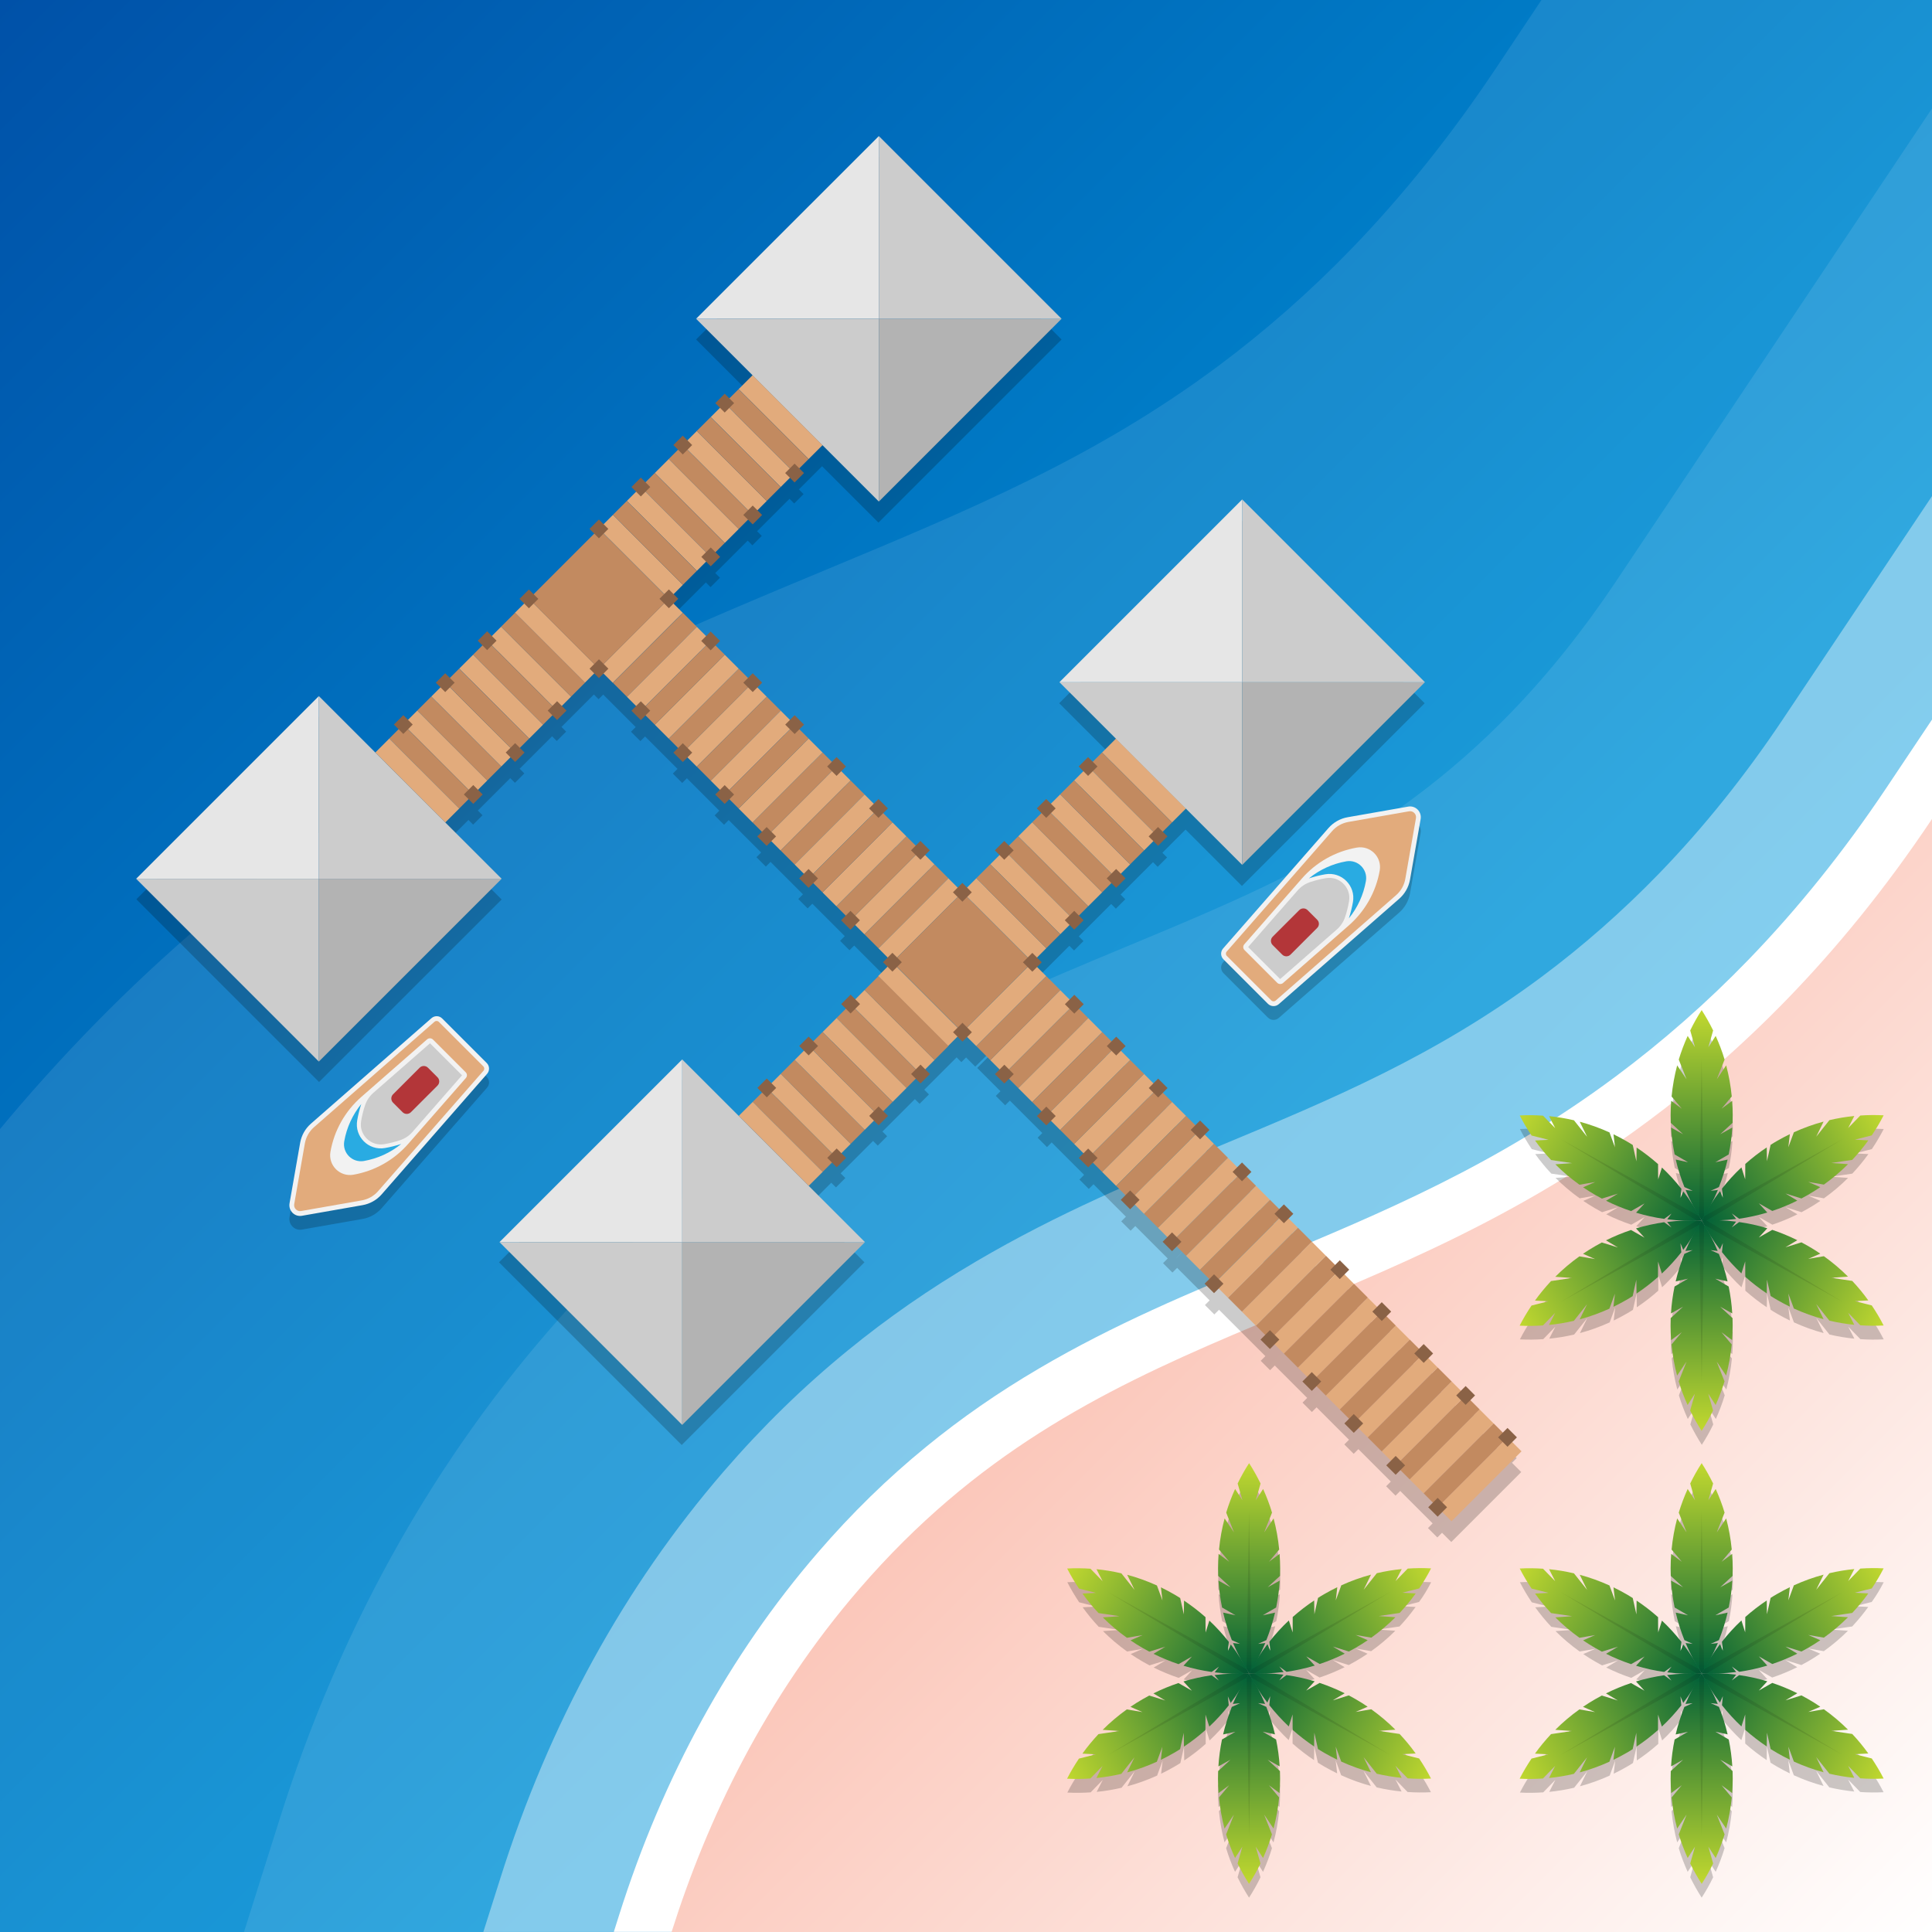 <?xml version="1.0" encoding="utf-8"?>
<!-- Generator: Adobe Illustrator 18.0.0, SVG Export Plug-In . SVG Version: 6.00 Build 0)  -->
<!DOCTYPE svg PUBLIC "-//W3C//DTD SVG 1.1//EN" "http://www.w3.org/Graphics/SVG/1.1/DTD/svg11.dtd">
<svg version="1.1" xmlns="http://www.w3.org/2000/svg" xmlns:xlink="http://www.w3.org/1999/xlink" x="0px" y="0px" width="2800px"
	 height="2800px" viewBox="0 0 2800 2800" enable-background="new 0 0 2800 2800" xml:space="preserve">
<rect x="0" y="0" width="2800" height="2800" fill="#333333" stroke="none"/>
<g id="BACKGROUND">
	<g>
		<linearGradient id="SVGID_1_" gradientUnits="userSpaceOnUse" x1="-1.257104e-07" y1="1.257094e-07" x2="2800" y2="2800">
			<stop  offset="0" style="stop-color:#0051A8"/>
			<stop  offset="1" style="stop-color:#00B9F2"/>
		</linearGradient>
		<rect fill="url(#SVGID_1_)" width="2800" height="2800"/>
	</g>
	<path opacity="0.1" fill="#FFFFFF" d="M2166.6,101c-64,95.8-134,183.1-208.1,259.7c-60.1,62.1-125,119.2-193,169.8
		c-178.7,133-360.4,208.6-570.7,296.2c-175.8,73.2-357.5,148.9-549.4,261.8c-112.8,66.3-214.9,137.2-312.3,216.7
		C224,1394.3,125,1490.9,30.4,1600.4c-10.2,11.9-20.4,23.8-30.4,35.9V2800h2800V0h-566L2166.6,101z"/>
	<path opacity="0.1" fill="#FFFFFF" d="M2800,2800V157.2l-459,686.9c-46.4,69.4-97.1,132.7-150.8,188.2
		c-43.5,45-90.6,86.4-139.9,123.1c-129.5,96.4-261.1,151.2-413.5,214.7c-127.4,53-259.1,107.9-398.2,189.7
		c-81.7,48.1-155.8,99.4-226.3,157.1c-79,64.6-150.8,134.6-219.3,214c-172.4,199.7-302.6,436.2-386.9,702.9L353.6,2800H2800z"/>
	<path opacity="0.4" fill="#FFFFFF" d="M2800,2800V719l-216.2,323.5c-54.7,81.8-114.9,156.9-179.1,223.2
		c-53.1,54.8-110.6,105.4-170.9,150.3c-154.3,114.8-304.7,177.5-464,243.8c-121.2,50.5-235.7,98.2-355.2,168.4
		c-67.5,39.7-128.3,81.9-186.1,129.1c-64.6,52.8-123.4,110.2-179.8,175.4c-143.7,166.4-252.5,364.5-323.4,588.9l-24.8,78.3H2800z"/>
	<path fill="#FFFFFF" d="M2800,2800V1042.9l-66.5,99.5c-60.7,90.8-127.8,174.4-199.4,248.4c-59.8,61.8-124.7,118.8-192.8,169.5
		c-172.1,128.1-339.9,198-502.2,265.5c-115.3,48-224.3,93.4-333.1,157.4c-59.4,34.9-112.9,72-163.4,113.3
		c-56.5,46.1-108,96.4-157.4,153.7c-127.6,147.8-224.5,324.6-288,525.5l-7.6,24.1H2800z"/>
</g>
<g id="BEACH">
	<linearGradient id="SVGID_2_" gradientUnits="userSpaceOnUse" x1="1718.388" y1="1825.155" x2="2746.616" y2="2853.384">
		<stop  offset="0" style="stop-color:#FBC7BA"/>
		<stop  offset="1" style="stop-color:#FFFFFF"/>
	</linearGradient>
	<path fill="url(#SVGID_2_)" d="M2800,2800V1186.9c-136.6,204.5-282.2,341.9-411,437.6c-421.8,313.8-807.4,288.9-1143.4,678.1
		c-136.8,158.4-220.4,333.5-272.3,497.4H2800z"/>
	<g opacity="0.2">
		<path d="M2730,2293.1c-11.2-0.6-22.5-0.5-33.8,0.3l-17.6,18.1l8.9-17.4c-12.1,1.2-24.2,3.2-36.1,6l-19.1,24l10.7-21.9
			c-14.6,3.9-29,9.1-43.1,15.5l-8,21.7l2.2-19c-6.2,3-12.4,6.3-18.5,9.8c-3.2,1.8-6.3,3.7-9.4,5.7l-5.3,23.7l-0.3-20
			c-11.1,7.4-21.4,15.4-31.1,24l-0.1,22.4l-5.5-17.4c-10.3,9.6-19.7,20-28.2,30.8l1.3,13.1l-4.1-9.6c-4.3,5.7-8.4,11.5-12.2,17.4
			c3.2-6.3,6.2-12.7,9-19.3l-10.3,1.2l12-5.4c5.1-12.9,9.4-26.2,12.6-39.9l-17.8,3.9l19.4-11.3c2.6-12.7,4.4-25.7,5.2-39l-17.5,9.7
			l17.9-16.5c0.1-3.7,0.2-7.3,0.2-11c0-7-0.3-14-0.8-20.9l-15.4,11.4l14.8-17.7c-1.5-15.4-4.2-30.5-8.1-45.1l-13.6,20.2l11.3-28.6
			c-3.5-11.8-7.9-23.2-12.9-34.3l-10.6,16.4l6.9-24.3c-5-10.2-10.5-20-16.6-29.5c-6.1,9.4-11.7,19.3-16.6,29.5l6.9,24.3l-10.6-16.4
			c-5,11.1-9.3,22.5-12.9,34.3l11.3,28.6l-13.6-20.2c-3.9,14.6-6.6,29.6-8.1,45.1l14.8,17.7l-15.4-11.4c-0.5,6.9-0.8,13.9-0.8,20.9
			c0,3.7,0.1,7.4,0.2,11l17.9,16.5l-17.5-9.7c0.8,13.3,2.6,26.3,5.2,39l19.4,11.3l-17.8-3.9c3.2,13.7,7.4,27,12.6,39.9l12,5.4
			l-10.3-1.2c2.8,6.6,5.8,13,9,19.3c-3.8-5.9-7.9-11.8-12.2-17.4l-4.1,9.6l1.3-13.1c-8.6-10.9-18-21.2-28.2-30.8l-5.5,17.4
			l-0.1-22.4c-9.7-8.6-20.1-16.6-31.1-24l-0.3,20l-5.3-23.7c-3.1-1.9-6.2-3.9-9.4-5.7c-6.1-3.5-12.3-6.8-18.5-9.8l2.2,19l-8-21.7
			c-14.1-6.4-28.5-11.6-43.1-15.5l10.7,21.9l-19.1-24c-12-2.8-24-4.8-36.1-6l8.9,17.4l-17.6-18.1c-11.3-0.8-22.6-0.9-33.8-0.3
			c5.1,10,10.9,19.7,17.2,29.1l24.5,6.2l-19.5,1c7.1,9.9,14.8,19.3,23.3,28.3l30.4,4.5l-24.3,1.7c10.7,10.7,22.4,20.6,35,29.6
			l22.7-3.9l-17.5,7.6c5.7,3.9,11.6,7.6,17.7,11.1c3.2,1.8,6.4,3.6,9.6,5.3l23.2-7.2l-17.2,10.3c11.9,5.9,24,10.9,36.3,15l19.5-11.1
			l-12.3,13.4c13.5,4.1,27.1,7.1,40.8,9l10.6-7.7l-6.2,8.3c7.1,0.9,14.1,1.5,21.2,1.9c-7.1,0.4-14.2,1-21.2,1.9l6.2,8.3l-10.6-7.7
			c-13.7,2-27.4,5-40.8,9l12.3,13.4l-19.5-11.1c-12.3,4.1-24.4,9.1-36.3,15l17.2,10.3l-23.2-7.2c-3.2,1.7-6.5,3.5-9.6,5.3
			c-6.1,3.5-12,7.2-17.7,11.1l17.5,7.6l-22.7-3.9c-12.6,9-24.3,18.9-35,29.6l24.3,1.7l-30.4,4.5c-8.4,9-16.2,18.4-23.3,28.3l19.5,1
			l-24.5,6.2c-6.3,9.4-12.1,19.1-17.2,29.1c11.2,0.6,22.5,0.5,33.8-0.3l17.6-18.1l-8.9,17.4c12.1-1.2,24.2-3.2,36.1-6l19.1-24
			l-10.7,21.9c14.6-3.9,29-9.1,43.1-15.5l8-21.7l-2.2,19c6.2-3,12.4-6.3,18.5-9.8c3.2-1.8,6.3-3.7,9.4-5.7l5.3-23.7l0.3,20
			c11.1-7.4,21.4-15.4,31.1-24l0.1-22.4l5.5,17.4c10.3-9.6,19.7-20,28.2-30.8l-1.3-13.1l4.1,9.6c4.3-5.7,8.4-11.5,12.2-17.4
			c-3.2,6.3-6.2,12.7-9,19.3l10.3-1.2l-12,5.4c-5.1,12.9-9.4,26.2-12.6,39.9l17.8-3.9L2427,2541c-2.6,12.7-4.4,25.7-5.2,39l17.5-9.7
			l-17.9,16.5c-0.1,3.7-0.2,7.3-0.2,11c0,7,0.3,14,0.8,20.9l15.4-11.4l-14.8,17.7c1.5,15.4,4.2,30.5,8.1,45.1l13.6-20.2l-11.3,28.6
			c3.5,11.8,7.9,23.2,12.9,34.3l10.6-16.4l-6.9,24.3c5,10.2,10.5,20,16.6,29.5c6.1-9.4,11.7-19.3,16.6-29.5l-6.9-24.3l10.6,16.4
			c5-11.1,9.3-22.5,12.9-34.3l-11.3-28.6l13.6,20.2c3.9-14.6,6.6-29.6,8.1-45.1l-14.8-17.7l15.4,11.4c0.5-6.9,0.8-13.9,0.8-20.9
			c0-3.7-0.1-7.4-0.2-11l-17.9-16.5l17.5,9.7c-0.8-13.3-2.6-26.3-5.2-39l-19.4-11.3l17.8,3.9c-3.2-13.7-7.4-27-12.6-39.9l-12-5.4
			l10.3,1.2c-2.8-6.6-5.8-13-9-19.3c3.8,5.9,7.9,11.8,12.2,17.4l4.1-9.6l-1.3,13.1c8.6,10.9,18,21.2,28.2,30.8l5.5-17.4l0.1,22.4
			c9.7,8.6,20.1,16.6,31.1,24l0.3-20l5.3,23.7c3.1,1.9,6.2,3.9,9.4,5.7c6.1,3.5,12.3,6.8,18.5,9.8l-2.2-19l8,21.7
			c14.1,6.4,28.5,11.6,43.1,15.5l-10.7-21.9l19.1,24c12,2.8,24,4.8,36.1,6l-8.9-17.4l17.6,18.1c11.3,0.8,22.6,0.9,33.8,0.3
			c-5.1-10-10.9-19.7-17.2-29.1l-24.5-6.2l19.5-1c-7.1-9.9-14.8-19.3-23.3-28.3l-30.4-4.5l24.3-1.7c-10.7-10.7-22.4-20.6-35-29.6
			l-22.7,3.9l17.5-7.6c-5.7-3.9-11.6-7.6-17.7-11.1c-3.2-1.8-6.4-3.6-9.6-5.3l-23.2,7.2l17.2-10.3c-11.9-5.9-24-10.9-36.3-15
			l-19.5,11.1l12.3-13.4c-13.5-4.1-27.1-7.1-40.8-9l-10.6,7.7l6.2-8.3c-7.1-0.9-14.1-1.5-21.2-1.9c7.1-0.4,14.2-1,21.2-1.9l-6.2-8.3
			l10.6,7.7c13.7-2,27.4-5,40.8-9l-12.3-13.4l19.5,11.1c12.3-4.1,24.4-9.1,36.3-15l-17.2-10.3l23.2,7.2c3.2-1.7,6.5-3.5,9.6-5.3
			c6.1-3.5,12-7.2,17.7-11.1l-17.5-7.6l22.7,3.9c12.6-9,24.3-18.9,35-29.6l-24.3-1.7l30.4-4.5c8.4-9,16.2-18.4,23.3-28.3l-19.5-1
			l24.5-6.2C2719.1,2312.8,2724.9,2303.1,2730,2293.1z"/>
		<path d="M2688.3,1905.8l19.5-1c-7.1-9.9-14.8-19.3-23.3-28.3l-30.4-4.5l24.3-1.7c-10.7-10.7-22.4-20.6-35-29.6l-22.7,3.9l17.5-7.6
			c-5.7-3.9-11.6-7.6-17.7-11.1c-3.2-1.8-6.4-3.6-9.6-5.3l-23.2,7.2l17.2-10.3c-11.9-5.9-24-10.9-36.3-15l-19.5,11.1l12.3-13.4
			c-13.5-4.1-27.1-7.1-40.8-9l-10.6,7.7l6.2-8.3c-7.1-0.9-14.1-1.5-21.2-1.9c7.1-0.4,14.2-1,21.2-1.9l-6.2-8.3l10.6,7.7
			c13.7-2,27.4-5,40.8-9l-12.3-13.4l19.5,11.1c12.3-4.1,24.4-9.1,36.3-15l-17.2-10.3l23.2,7.2c3.2-1.7,6.5-3.5,9.6-5.3
			c6.1-3.5,12-7.2,17.7-11.1l-17.5-7.6l22.7,3.9c12.6-9,24.3-18.9,35-29.6l-24.3-1.7l30.4-4.5c8.4-9,16.2-18.4,23.3-28.3l-19.5-1
			l24.5-6.2c6.3-9.4,12.1-19.1,17.2-29.1c-11.2-0.6-22.5-0.5-33.8,0.3l-17.6,18.1l8.9-17.4c-12.1,1.2-24.2,3.2-36.1,6l-19.1,24
			l10.7-21.9c-14.6,3.9-29,9.1-43.1,15.5l-8,21.7l2.2-19c-6.2,3-12.4,6.3-18.5,9.8c-3.2,1.8-6.3,3.7-9.4,5.7l-5.3,23.7l-0.3-20
			c-11.1,7.4-21.4,15.4-31.1,24l-0.1,22.4l-5.5-17.4c-10.3,9.6-19.7,20-28.2,30.8l1.3,13.1l-4.1-9.6c-4.3,5.7-8.4,11.5-12.2,17.4
			c3.2-6.3,6.2-12.7,9-19.3l-10.3,1.2l12-5.4c5.1-12.9,9.4-26.2,12.6-39.9l-17.8,3.9l19.4-11.3c2.6-12.7,4.4-25.7,5.2-39l-17.5,9.7
			l17.9-16.5c0.1-3.7,0.2-7.3,0.2-11c0-7-0.3-14-0.8-20.9l-15.4,11.4l14.8-17.7c-1.5-15.4-4.2-30.5-8.1-45.1l-13.6,20.2l11.3-28.6
			c-3.5-11.8-7.9-23.2-12.9-34.3l-10.6,16.4l6.9-24.3c-5-10.2-10.5-20-16.6-29.5c-6.1,9.4-11.7,19.3-16.6,29.5l6.9,24.3l-10.6-16.4
			c-5,11.1-9.3,22.5-12.9,34.3l11.3,28.6l-13.6-20.2c-3.9,14.6-6.6,29.6-8.1,45.1l14.8,17.7l-15.4-11.4c-0.5,6.9-0.8,13.9-0.8,20.9
			c0,3.7,0.1,7.4,0.2,11l17.9,16.5l-17.5-9.7c0.8,13.3,2.6,26.3,5.2,39l19.4,11.3l-17.8-3.9c3.2,13.7,7.4,27,12.6,39.9l12,5.4
			l-10.3-1.2c2.8,6.6,5.8,13,9,19.3c-3.8-5.9-7.9-11.8-12.2-17.4l-4.1,9.6l1.3-13.1c-8.6-10.9-18-21.2-28.2-30.8l-5.5,17.4
			l-0.1-22.4c-9.7-8.6-20.1-16.6-31.1-24l-0.3,20l-5.3-23.7c-3.1-1.9-6.2-3.9-9.4-5.7c-6.1-3.5-12.3-6.8-18.5-9.8l2.2,19l-8-21.7
			c-14.1-6.4-28.5-11.6-43.1-15.5l10.7,21.9l-19.1-24c-12-2.8-24-4.8-36.1-6l8.9,17.4l-17.6-18.1c-11.3-0.8-22.6-0.9-33.8-0.3
			c5.1,10,10.9,19.7,17.2,29.1l24.5,6.2l-19.5,1c7.1,9.9,14.8,19.3,23.3,28.3l30.4,4.5l-24.3,1.7c10.7,10.7,22.4,20.6,35,29.6
			l22.7-3.9l-17.5,7.6c5.7,3.9,11.6,7.6,17.7,11.1c3.2,1.8,6.4,3.6,9.6,5.3l23.2-7.2l-17.2,10.3c11.9,5.9,24,10.9,36.3,15l19.5-11.1
			l-12.3,13.4c13.5,4.1,27.1,7.1,40.8,9l10.6-7.7l-6.2,8.3c7.1,0.9,14.1,1.5,21.2,1.9c-7.1,0.4-14.2,1-21.2,1.9l6.2,8.3l-10.6-7.7
			c-13.7,2-27.4,5-40.8,9l12.3,13.4l-19.5-11.1c-12.3,4.1-24.4,9.1-36.3,15l17.2,10.3l-23.2-7.2c-3.2,1.7-6.5,3.5-9.6,5.3
			c-6.1,3.5-12,7.2-17.7,11.1l17.5,7.6l-22.7-3.9c-12.6,9-24.3,18.9-35,29.6l24.3,1.7l-30.4,4.5c-8.4,9-16.2,18.4-23.3,28.3l19.5,1
			l-24.5,6.2c-6.3,9.4-12.1,19.1-17.2,29.1c11.2,0.6,22.5,0.5,33.8-0.3l17.6-18.1l-8.9,17.4c12.1-1.2,24.2-3.2,36.1-6l19.1-24
			l-10.7,21.9c14.6-3.9,29-9.1,43.1-15.5l8-21.7l-2.2,19c6.2-3,12.4-6.3,18.5-9.8c3.2-1.8,6.3-3.7,9.4-5.7l5.3-23.7l0.3,20
			c11.1-7.4,21.4-15.4,31.1-24l0.1-22.4l5.5,17.4c10.3-9.6,19.7-20,28.2-30.8l-1.3-13.1l4.1,9.6c4.3-5.7,8.4-11.5,12.2-17.4
			c-3.2,6.3-6.2,12.7-9,19.3l10.3-1.2l-12,5.4c-5.1,12.9-9.4,26.2-12.6,39.9l17.8-3.9l-19.4,11.3c-2.6,12.7-4.4,25.7-5.2,39
			l17.5-9.7l-17.9,16.5c-0.1,3.7-0.2,7.3-0.2,11c0,7,0.3,14,0.8,20.9l15.4-11.4l-14.8,17.7c1.5,15.4,4.2,30.5,8.1,45.1l13.6-20.2
			l-11.3,28.6c3.5,11.8,7.9,23.2,12.9,34.3l10.6-16.4l-6.9,24.3c5,10.2,10.5,20,16.6,29.5c6.1-9.4,11.7-19.3,16.6-29.5l-6.9-24.3
			l10.6,16.4c5-11.1,9.3-22.5,12.9-34.3l-11.3-28.6l13.6,20.2c3.9-14.6,6.6-29.6,8.1-45.1l-14.8-17.7l15.4,11.4
			c0.5-6.9,0.8-13.9,0.8-20.9c0-3.7-0.1-7.4-0.2-11l-17.9-16.5l17.5,9.7c-0.8-13.3-2.6-26.3-5.2-39l-19.4-11.3l17.8,3.9
			c-3.2-13.7-7.4-27-12.6-39.9l-12-5.4l10.3,1.2c-2.8-6.6-5.8-13-9-19.3c3.8,5.9,7.9,11.8,12.2,17.4l4.1-9.6l-1.3,13.1
			c8.6,10.9,18,21.2,28.2,30.8l5.5-17.4l0.1,22.4c9.7,8.6,20.1,16.6,31.1,24l0.3-20l5.3,23.7c3.1,1.9,6.2,3.9,9.4,5.7
			c6.1,3.5,12.3,6.8,18.5,9.8l-2.2-19l8,21.7c14.1,6.4,28.5,11.6,43.1,15.5l-10.7-21.9l19.1,24c12,2.8,24,4.8,36.1,6l-8.9-17.4
			l17.6,18.1c11.3,0.8,22.6,0.9,33.8,0.3c-5.1-10-10.9-19.7-17.2-29.1L2688.3,1905.8z"/>
		<path d="M2074.1,2293.1c-11.2-0.6-22.5-0.5-33.8,0.3l-17.6,18.1l8.9-17.4c-12.1,1.2-24.2,3.2-36.1,6l-19.1,24l10.7-21.9
			c-14.6,3.9-29,9.1-43.1,15.5l-8,21.7l2.2-19c-6.2,3-12.4,6.3-18.5,9.8c-3.2,1.8-6.3,3.7-9.4,5.7l-5.3,23.7l-0.3-20
			c-11.1,7.4-21.4,15.4-31.1,24l-0.1,22.4l-5.5-17.4c-10.3,9.6-19.7,20-28.2,30.8l1.3,13.1l-4.1-9.6c-4.3,5.7-8.4,11.5-12.2,17.4
			c3.2-6.3,6.2-12.7,9-19.3l-10.3,1.2l12-5.4c5.1-12.9,9.4-26.2,12.6-39.9l-17.8,3.9l19.4-11.3c2.6-12.7,4.4-25.7,5.2-39l-17.5,9.7
			l17.9-16.5c0.1-3.7,0.2-7.3,0.2-11c0-7-0.3-14-0.8-20.9l-15.4,11.4l14.8-17.7c-1.5-15.4-4.2-30.5-8.1-45.1l-13.6,20.2l11.3-28.6
			c-3.5-11.8-7.9-23.2-12.9-34.3l-10.6,16.4l6.9-24.3c-5-10.2-10.5-20-16.6-29.5c-6.1,9.4-11.7,19.3-16.6,29.5l6.9,24.3l-10.6-16.4
			c-5,11.1-9.3,22.5-12.9,34.3l11.3,28.6l-13.6-20.2c-3.9,14.6-6.6,29.6-8.1,45.1l14.8,17.7l-15.4-11.4c-0.5,6.9-0.8,13.9-0.8,20.9
			c0,3.7,0.1,7.4,0.2,11l17.9,16.5l-17.5-9.7c0.8,13.3,2.6,26.3,5.2,39l19.4,11.3l-17.8-3.9c3.2,13.7,7.4,27,12.6,39.9l12,5.4
			l-10.3-1.2c2.8,6.6,5.8,13,9,19.3c-3.8-5.9-7.9-11.8-12.2-17.4l-4.1,9.6l1.3-13.1c-8.6-10.9-18-21.2-28.2-30.8l-5.5,17.4
			l-0.1-22.4c-9.7-8.6-20.1-16.6-31.1-24l-0.3,20l-5.3-23.7c-3.1-1.9-6.2-3.9-9.4-5.7c-6.1-3.5-12.3-6.8-18.5-9.8l2.2,19l-8-21.7
			c-14.1-6.4-28.5-11.6-43.1-15.5l10.7,21.9l-19.1-24c-12-2.8-24-4.8-36.1-6l8.9,17.4l-17.6-18.1c-11.3-0.8-22.6-0.9-33.8-0.3
			c5.1,10,10.9,19.7,17.2,29.1l24.5,6.2l-19.5,1c7.1,9.9,14.8,19.3,23.3,28.3l30.4,4.5l-24.3,1.7c10.7,10.7,22.4,20.6,35,29.6
			l22.7-3.9l-17.5,7.6c5.7,3.9,11.6,7.6,17.7,11.1c3.2,1.8,6.4,3.6,9.6,5.3l23.2-7.2l-17.2,10.3c11.9,5.9,24,10.9,36.3,15l19.5-11.1
			l-12.3,13.4c13.5,4.1,27.1,7.1,40.8,9l10.6-7.7l-6.2,8.3c7.1,0.9,14.1,1.5,21.2,1.9c-7.1,0.4-14.2,1-21.2,1.9l6.2,8.3l-10.6-7.7
			c-13.7,2-27.4,5-40.8,9l12.3,13.4l-19.5-11.1c-12.3,4.1-24.4,9.1-36.3,15l17.2,10.3l-23.2-7.2c-3.2,1.7-6.5,3.5-9.6,5.3
			c-6.1,3.5-12,7.2-17.7,11.1l17.5,7.6l-22.7-3.9c-12.6,9-24.3,18.9-35,29.6l24.3,1.7l-30.4,4.5c-8.4,9-16.2,18.4-23.3,28.3l19.5,1
			l-24.5,6.2c-6.3,9.4-12.1,19.1-17.2,29.1c11.2,0.6,22.5,0.5,33.8-0.3l17.6-18.1l-8.9,17.4c12.1-1.2,24.2-3.2,36.1-6l19.1-24
			l-10.7,21.9c14.6-3.9,29-9.1,43.1-15.5l8-21.7l-2.2,19c6.2-3,12.4-6.3,18.5-9.8c3.2-1.8,6.3-3.7,9.4-5.7l5.3-23.7l0.3,20
			c11.1-7.4,21.4-15.4,31.1-24l0.1-22.4l5.5,17.4c10.3-9.6,19.7-20,28.2-30.8l-1.3-13.1l4.1,9.6c4.3-5.7,8.4-11.5,12.2-17.4
			c-3.2,6.3-6.2,12.7-9,19.3l10.3-1.2l-12,5.4c-5.1,12.9-9.4,26.2-12.6,39.9l17.8-3.9L1771,2541c-2.6,12.7-4.4,25.7-5.2,39l17.5-9.7
			l-17.9,16.5c-0.1,3.7-0.2,7.3-0.2,11c0,7,0.3,14,0.8,20.9l15.4-11.4l-14.8,17.7c1.5,15.4,4.2,30.5,8.1,45.1l13.6-20.2l-11.3,28.6
			c3.5,11.8,7.9,23.2,12.9,34.3l10.6-16.4l-6.9,24.3c5,10.2,10.5,20,16.6,29.5c6.1-9.4,11.7-19.3,16.6-29.5l-6.9-24.3l10.6,16.4
			c5-11.1,9.3-22.5,12.9-34.3l-11.3-28.6l13.6,20.2c3.9-14.6,6.6-29.6,8.1-45.1l-14.8-17.7l15.4,11.4c0.5-6.9,0.8-13.9,0.8-20.9
			c0-3.7-0.1-7.4-0.2-11l-17.9-16.5l17.5,9.7c-0.8-13.3-2.6-26.3-5.2-39l-19.4-11.3l17.8,3.9c-3.2-13.7-7.4-27-12.6-39.9l-12-5.4
			l10.3,1.2c-2.8-6.6-5.8-13-9-19.3c3.8,5.9,7.9,11.8,12.2,17.4l4.1-9.6l-1.3,13.1c8.6,10.9,18,21.2,28.2,30.8l5.5-17.4l0.1,22.4
			c9.7,8.6,20.1,16.6,31.1,24l0.3-20l5.3,23.7c3.1,1.9,6.2,3.9,9.4,5.7c6.1,3.5,12.3,6.8,18.5,9.8l-2.2-19l8,21.7
			c14.1,6.4,28.5,11.6,43.1,15.5l-10.7-21.9l19.1,24c12,2.8,24,4.8,36.1,6l-8.9-17.4l17.6,18.1c11.3,0.8,22.6,0.9,33.8,0.3
			c-5.1-10-10.9-19.7-17.2-29.1l-24.5-6.2l19.5-1c-7.1-9.9-14.8-19.3-23.3-28.3l-30.4-4.5l24.3-1.7c-10.7-10.7-22.4-20.6-35-29.6
			l-22.7,3.9l17.5-7.6c-5.7-3.9-11.6-7.6-17.7-11.1c-3.2-1.8-6.4-3.6-9.6-5.3l-23.2,7.2l17.2-10.3c-11.9-5.9-24-10.9-36.3-15
			l-19.5,11.1l12.3-13.4c-13.5-4.1-27.1-7.1-40.8-9l-10.6,7.7l6.2-8.3c-7.1-0.9-14.1-1.5-21.2-1.9c7.1-0.4,14.2-1,21.2-1.9l-6.2-8.3
			l10.6,7.7c13.7-2,27.4-5,40.8-9l-12.3-13.4l19.5,11.1c12.3-4.1,24.4-9.1,36.3-15l-17.2-10.3l23.2,7.2c3.2-1.7,6.5-3.5,9.6-5.3
			c6.1-3.5,12-7.2,17.7-11.1l-17.5-7.6l22.7,3.9c12.6-9,24.3-18.9,35-29.6l-24.3-1.7l30.4-4.5c8.4-9,16.2-18.4,23.3-28.3l-19.5-1
			l24.5-6.2C2063.2,2312.8,2069,2303.1,2074.1,2293.1z"/>
	</g>
	<g>
		<g>
			<g>
				<g>
					<linearGradient id="SVGID_3_" gradientUnits="userSpaceOnUse" x1="2466.188" y1="2425.376" x2="2466.188" y2="2120.752">
						<stop  offset="0" style="stop-color:#006038"/>
						<stop  offset="1" style="stop-color:#C1D82F"/>
					</linearGradient>
					<path fill="url(#SVGID_3_)" d="M2479.2,2382.4l12-5.4c5.1-12.9,9.4-26.2,12.6-39.9l-17.8,3.9l19.4-11.3
						c2.6-12.7,4.4-25.7,5.2-39l-17.5,9.7l17.9-16.5c0.1-3.7,0.2-7.3,0.2-11c0-7-0.3-14-0.8-20.9l-15.4,11.4l14.8-17.7
						c-1.5-15.4-4.2-30.5-8.1-45.1l-13.6,20.2l11.3-28.6c-3.5-11.8-7.9-23.2-12.9-34.3l-10.6,16.4l6.9-24.3
						c-5-10.2-10.5-20-16.6-29.5c-6.1,9.4-11.7,19.3-16.6,29.5l6.9,24.3l-10.6-16.4c-5,11.1-9.3,22.5-12.9,34.3l11.3,28.6
						l-13.6-20.2c-3.9,14.6-6.6,29.6-8.1,45.1l14.8,17.7l-15.4-11.4c-0.5,6.9-0.8,13.9-0.8,20.9c0,3.7,0.1,7.4,0.2,11l17.9,16.5
						l-17.5-9.7c0.8,13.3,2.6,26.3,5.2,39l19.4,11.3l-17.8-3.9c3.2,13.7,7.4,27,12.6,39.9l12,5.4l-10.3-1.2
						c6.5,15.5,14.3,30.3,23.4,44.2c9-13.9,16.9-28.7,23.4-44.2L2479.2,2382.4z"/>
					<g opacity="0.1">
						<path d="M2462.6,2419.6c1.2,1.9,2.3,3.9,3.5,5.7c1.2-1.9,2.4-3.8,3.5-5.7l-3.5-230.4L2462.6,2419.6z"/>
					</g>
				</g>
			</g>
			<g>
				<g>
					
						<linearGradient id="SVGID_4_" gradientUnits="userSpaceOnUse" x1="1743.676" y1="2428.383" x2="1743.676" y2="2123.759" gradientTransform="matrix(-1 0 0 -1 4209.864 4853.759)">
						<stop  offset="0" style="stop-color:#006038"/>
						<stop  offset="1" style="stop-color:#C1D82F"/>
					</linearGradient>
					<path fill="url(#SVGID_4_)" d="M2453.1,2468.4l-12,5.4c-5.1,12.9-9.4,26.2-12.6,39.9l17.8-3.9L2427,2521
						c-2.6,12.7-4.4,25.7-5.2,39l17.5-9.7l-17.9,16.5c-0.1,3.7-0.2,7.3-0.2,11c0,7,0.3,14,0.8,20.9l15.4-11.4l-14.8,17.7
						c1.5,15.4,4.2,30.5,8.1,45.1l13.6-20.2l-11.3,28.6c3.5,11.8,7.9,23.2,12.9,34.3l10.6-16.4l-6.9,24.3c5,10.2,10.5,20,16.6,29.5
						c6.1-9.4,11.7-19.3,16.6-29.5l-6.9-24.3l10.6,16.4c5-11.1,9.3-22.5,12.9-34.3l-11.3-28.6l13.6,20.2c3.9-14.6,6.6-29.6,8.1-45.1
						l-14.8-17.7l15.4,11.4c0.5-6.9,0.8-13.9,0.8-20.9c0-3.7-0.1-7.4-0.2-11l-17.9-16.5l17.5,9.7c-0.8-13.3-2.6-26.3-5.2-39
						l-19.4-11.3l17.8,3.9c-3.2-13.7-7.4-27-12.6-39.9l-12-5.4l10.3,1.2c-6.5-15.5-14.3-30.3-23.4-44.2c-9,13.9-16.9,28.7-23.4,44.2
						L2453.1,2468.4z"/>
					<g opacity="0.1">
						<path d="M2469.7,2431.1c-1.2-1.9-2.3-3.9-3.5-5.7c-1.2,1.9-2.4,3.8-3.5,5.7l3.5,230.4L2469.7,2431.1z"/>
					</g>
				</g>
			</g>
			<g>
				<g>
					
						<linearGradient id="SVGID_5_" gradientUnits="userSpaceOnUse" x1="2139.533" y1="2653.925" x2="2139.533" y2="2349.301" gradientTransform="matrix(0.5 -0.866 0.866 0.5 -901.945 2951.304)">
						<stop  offset="0" style="stop-color:#006038"/>
						<stop  offset="1" style="stop-color:#C1D82F"/>
					</linearGradient>
					<path fill="url(#SVGID_5_)" d="M2435.5,2392.6l1.3-13.1c-8.6-10.9-18-21.2-28.2-30.8l-5.5,17.4l-0.1-22.4
						c-9.7-8.6-20.1-16.6-31.1-24l-0.3,20l-5.3-23.7c-3.1-1.9-6.2-3.9-9.4-5.7c-6.1-3.5-12.3-6.8-18.5-9.8l2.2,19l-8-21.7
						c-14.1-6.4-28.5-11.6-43.1-15.5l10.7,21.9l-19.1-24c-12-2.8-24-4.8-36.1-6l8.9,17.4l-17.6-18.1c-11.3-0.8-22.6-0.9-33.8-0.3
						c5.1,10,10.9,19.7,17.2,29.1l24.5,6.2l-19.5,1c7.1,9.9,14.8,19.3,23.3,28.3l30.4,4.5l-24.3,1.7c10.7,10.7,22.4,20.6,35,29.6
						l22.7-3.9l-17.5,7.6c5.7,3.9,11.6,7.6,17.7,11.1c3.2,1.8,6.4,3.6,9.6,5.3l23.2-7.2l-17.2,10.3c11.9,5.9,24,10.9,36.3,15
						l19.5-11.1l-12.3,13.4c13.5,4.1,27.1,7.1,40.8,9l10.6-7.7l-6.2,8.3c16.7,2.1,33.4,2.7,50,1.9c-7.5-14.8-16.4-29-26.6-42.3
						L2435.5,2392.6z"/>
					<g opacity="0.1">
						<path d="M2459.4,2425.6c2.3-0.1,4.5-0.1,6.8-0.2c-1-2-2.1-4-3.2-5.9l-201.3-112.1L2459.4,2425.6z"/>
					</g>
				</g>
			</g>
			<g>
				<g>
					
						<linearGradient id="SVGID_6_" gradientUnits="userSpaceOnUse" x1="2070.331" y1="2199.834" x2="2070.331" y2="1895.211" gradientTransform="matrix(-0.5 0.866 -0.866 -0.5 5406.466 1732.334)">
						<stop  offset="0" style="stop-color:#006038"/>
						<stop  offset="1" style="stop-color:#C1D82F"/>
					</linearGradient>
					<path fill="url(#SVGID_6_)" d="M2496.9,2458.2l-1.3,13.1c8.6,10.9,18,21.2,28.2,30.8l5.5-17.4l0.1,22.4
						c9.7,8.6,20.1,16.6,31.1,24l0.3-20l5.3,23.7c3.1,1.9,6.2,3.9,9.4,5.7c6.1,3.5,12.3,6.8,18.5,9.8l-2.2-19l8,21.7
						c14.1,6.4,28.5,11.6,43.1,15.5l-10.7-21.9l19.1,24c12,2.8,24,4.8,36.1,6l-8.9-17.4l17.6,18.1c11.3,0.8,22.6,0.9,33.8,0.3
						c-5.1-10-10.9-19.7-17.2-29.1l-24.5-6.2l19.5-1c-7.1-9.9-14.8-19.3-23.3-28.3l-30.4-4.5l24.3-1.7c-10.7-10.7-22.4-20.6-35-29.6
						l-22.7,3.9l17.5-7.6c-5.7-3.9-11.6-7.6-17.7-11.1c-3.2-1.8-6.4-3.6-9.6-5.3l-23.2,7.2l17.2-10.3c-11.9-5.9-24-10.9-36.3-15
						l-19.5,11.1l12.3-13.4c-13.5-4.1-27.1-7.1-40.8-9l-10.6,7.7l6.2-8.3c-16.7-2.1-33.4-2.7-50-1.9c7.5,14.8,16.4,29,26.6,42.3
						L2496.9,2458.2z"/>
					<g opacity="0.1">
						<path d="M2472.9,2425.2c-2.3,0.1-4.5,0.1-6.8,0.2c1,2,2.1,4,3.2,5.9l201.3,112.1L2472.9,2425.2z"/>
					</g>
				</g>
			</g>
			<g>
				<g>
					
						<linearGradient id="SVGID_7_" gradientUnits="userSpaceOnUse" x1="1778.277" y1="2485.307" x2="1778.277" y2="2180.684" gradientTransform="matrix(-0.5 -0.866 0.866 -0.5 1202.987 5208.064)">
						<stop  offset="0" style="stop-color:#006038"/>
						<stop  offset="1" style="stop-color:#C1D82F"/>
					</linearGradient>
					<path fill="url(#SVGID_7_)" d="M2422.4,2435.6l-10.6-7.7c-13.7,2-27.4,5-40.8,9l12.3,13.4l-19.5-11.1
						c-12.3,4.1-24.4,9.1-36.3,15l17.2,10.3l-23.2-7.2c-3.2,1.7-6.5,3.5-9.6,5.3c-6.1,3.5-12,7.2-17.7,11.1l17.5,7.6l-22.7-3.9
						c-12.6,9-24.3,18.9-35,29.6l24.3,1.7l-30.4,4.5c-8.4,9-16.2,18.4-23.3,28.3l19.5,1l-24.5,6.2c-6.3,9.4-12.1,19.1-17.2,29.1
						c11.2,0.6,22.5,0.5,33.8-0.3l17.6-18.1l-8.9,17.4c12.1-1.2,24.2-3.2,36.1-6l19.1-24l-10.7,21.9c14.6-3.9,29-9.1,43.1-15.5
						l8-21.7l-2.2,19c6.2-3,12.4-6.3,18.5-9.8c3.2-1.8,6.3-3.7,9.4-5.7l5.3-23.7l0.3,20c11.1-7.4,21.4-15.4,31.1-24l0.1-22.4
						l5.5,17.4c10.3-9.6,19.7-20,28.2-30.8l-1.3-13.1l4.1,9.6c10.2-13.4,19.1-27.5,26.6-42.3c-16.6-0.9-33.3-0.2-50,1.9
						L2422.4,2435.6z"/>
					<g opacity="0.1">
						<path d="M2463,2431.3c1.1-2,2.2-3.9,3.2-5.9c-2.2-0.1-4.5-0.1-6.8-0.2l-197.8,118.3L2463,2431.3z"/>
					</g>
				</g>
			</g>
			<g>
				<g>
					
						<linearGradient id="SVGID_8_" gradientUnits="userSpaceOnUse" x1="2431.587" y1="2368.452" x2="2431.587" y2="2063.828" gradientTransform="matrix(0.5 0.866 -0.866 0.5 3301.534 -864.666)">
						<stop  offset="0" style="stop-color:#006038"/>
						<stop  offset="1" style="stop-color:#C1D82F"/>
					</linearGradient>
					<path fill="url(#SVGID_8_)" d="M2509.9,2415.2l10.6,7.7c13.7-2,27.4-5,40.8-9l-12.3-13.4l19.5,11.1c12.3-4.1,24.4-9.1,36.3-15
						l-17.2-10.3l23.2,7.2c3.2-1.7,6.5-3.5,9.6-5.3c6.1-3.5,12-7.2,17.7-11.1l-17.5-7.6l22.7,3.9c12.6-9,24.3-18.9,35-29.6
						l-24.3-1.7l30.4-4.5c8.4-9,16.2-18.4,23.3-28.3l-19.5-1l24.5-6.2c6.3-9.4,12.1-19.1,17.2-29.1c-11.2-0.6-22.5-0.5-33.8,0.3
						l-17.6,18.1l8.9-17.4c-12.1,1.2-24.2,3.2-36.1,6l-19.1,24l10.7-21.9c-14.6,3.9-29,9.1-43.1,15.5l-8,21.7l2.2-19
						c-6.2,3-12.4,6.3-18.5,9.8c-3.2,1.8-6.3,3.7-9.4,5.7l-5.3,23.7l-0.3-20c-11.1,7.4-21.4,15.4-31.1,24l-0.1,22.4l-5.5-17.4
						c-10.3,9.6-19.7,20-28.2,30.8l1.3,13.1l-4.1-9.6c-10.2,13.4-19.1,27.5-26.6,42.3c16.6,0.9,33.3,0.2,50-1.9L2509.9,2415.2z"/>
					<g opacity="0.1">
						<path d="M2469.4,2419.4c-1.1,2-2.2,3.9-3.2,5.9c2.2,0.1,4.5,0.1,6.8,0.2l197.8-118.3L2469.4,2419.4z"/>
					</g>
				</g>
			</g>
		</g>
		<g>
			<g>
				<g>
					<linearGradient id="SVGID_9_" gradientUnits="userSpaceOnUse" x1="2466.188" y1="1768.817" x2="2466.188" y2="1464.193">
						<stop  offset="0" style="stop-color:#006038"/>
						<stop  offset="1" style="stop-color:#C1D82F"/>
					</linearGradient>
					<path fill="url(#SVGID_9_)" d="M2479.2,1725.8l12-5.4c5.1-12.9,9.4-26.2,12.6-39.9l-17.8,3.9l19.4-11.3
						c2.6-12.7,4.4-25.7,5.2-39l-17.5,9.7l17.9-16.5c0.1-3.7,0.2-7.3,0.2-11c0-7-0.3-14-0.8-20.9l-15.4,11.4l14.8-17.7
						c-1.5-15.4-4.2-30.5-8.1-45.1l-13.6,20.2l11.3-28.6c-3.5-11.8-7.9-23.2-12.9-34.3l-10.6,16.4l6.9-24.3
						c-5-10.2-10.5-20-16.6-29.5c-6.1,9.4-11.7,19.3-16.6,29.5l6.9,24.3l-10.6-16.4c-5,11.1-9.3,22.5-12.9,34.3l11.3,28.6
						l-13.6-20.2c-3.9,14.6-6.6,29.6-8.1,45.1l14.8,17.7l-15.4-11.4c-0.5,6.9-0.8,13.9-0.8,20.9c0,3.7,0.1,7.4,0.2,11l17.9,16.5
						l-17.5-9.7c0.8,13.3,2.6,26.3,5.2,39l19.4,11.3l-17.8-3.9c3.2,13.7,7.4,27,12.6,39.9l12,5.4l-10.3-1.2
						c6.5,15.5,14.3,30.3,23.4,44.2c9-13.9,16.9-28.7,23.4-44.2L2479.2,1725.8z"/>
					<g opacity="0.1">
						<path d="M2462.6,1763.1c1.2,1.9,2.3,3.9,3.5,5.7c1.2-1.9,2.4-3.8,3.5-5.7l-3.5-230.4L2462.6,1763.1z"/>
					</g>
				</g>
			</g>
			<g>
				<g>
					
						<linearGradient id="SVGID_10_" gradientUnits="userSpaceOnUse" x1="1743.676" y1="3084.942" x2="1743.676" y2="2780.318" gradientTransform="matrix(-1 0 0 -1 4209.864 4853.759)">
						<stop  offset="0" style="stop-color:#006038"/>
						<stop  offset="1" style="stop-color:#C1D82F"/>
					</linearGradient>
					<path fill="url(#SVGID_10_)" d="M2453.1,1811.8l-12,5.4c-5.1,12.9-9.4,26.2-12.6,39.9l17.8-3.9l-19.4,11.3
						c-2.6,12.7-4.4,25.7-5.2,39l17.5-9.7l-17.9,16.5c-0.1,3.7-0.2,7.3-0.2,11c0,7,0.3,14,0.8,20.9l15.4-11.4l-14.8,17.7
						c1.5,15.4,4.2,30.5,8.1,45.1l13.6-20.2l-11.3,28.6c3.5,11.8,7.9,23.2,12.9,34.3l10.6-16.4l-6.9,24.3c5,10.2,10.5,20,16.6,29.5
						c6.1-9.4,11.7-19.3,16.6-29.5l-6.9-24.3l10.6,16.4c5-11.1,9.3-22.5,12.9-34.3l-11.3-28.6l13.6,20.2c3.9-14.6,6.6-29.6,8.1-45.1
						l-14.8-17.7l15.4,11.4c0.5-6.9,0.8-13.9,0.8-20.9c0-3.7-0.1-7.4-0.2-11l-17.9-16.5l17.5,9.7c-0.8-13.3-2.6-26.3-5.2-39
						l-19.4-11.3l17.8,3.9c-3.2-13.7-7.4-27-12.6-39.9l-12-5.4l10.3,1.2c-6.5-15.5-14.3-30.3-23.4-44.2c-9,13.9-16.9,28.7-23.4,44.2
						L2453.1,1811.8z"/>
					<g opacity="0.1">
						<path d="M2469.7,1774.6c-1.2-1.9-2.3-3.9-3.5-5.7c-1.2,1.9-2.4,3.8-3.5,5.7l3.5,230.4L2469.7,1774.6z"/>
					</g>
				</g>
			</g>
			<g>
				<g>
					
						<linearGradient id="SVGID_11_" gradientUnits="userSpaceOnUse" x1="2708.13" y1="2325.645" x2="2708.13" y2="2021.021" gradientTransform="matrix(0.5 -0.866 0.866 0.5 -901.945 2951.304)">
						<stop  offset="0" style="stop-color:#006038"/>
						<stop  offset="1" style="stop-color:#C1D82F"/>
					</linearGradient>
					<path fill="url(#SVGID_11_)" d="M2435.5,1736l1.3-13.1c-8.6-10.9-18-21.2-28.2-30.8l-5.5,17.4l-0.1-22.4
						c-9.7-8.6-20.1-16.6-31.1-24l-0.3,20l-5.3-23.7c-3.1-1.9-6.2-3.9-9.4-5.7c-6.1-3.5-12.3-6.8-18.5-9.8l2.2,19l-8-21.7
						c-14.1-6.4-28.5-11.6-43.1-15.5l10.7,21.9l-19.1-24c-12-2.8-24-4.8-36.1-6l8.9,17.4l-17.6-18.1c-11.3-0.8-22.6-0.9-33.8-0.3
						c5.1,10,10.9,19.7,17.2,29.1l24.5,6.2l-19.5,1c7.1,9.9,14.8,19.3,23.3,28.3l30.4,4.5l-24.3,1.7c10.7,10.7,22.4,20.6,35,29.6
						l22.7-3.9l-17.5,7.6c5.7,3.9,11.6,7.6,17.7,11.1c3.2,1.8,6.4,3.6,9.6,5.3l23.2-7.2l-17.2,10.3c11.9,5.9,24,10.9,36.3,15
						l19.5-11.1l-12.3,13.4c13.5,4.1,27.1,7.1,40.8,9l10.6-7.7l-6.2,8.3c16.7,2.1,33.4,2.7,50,1.9c-7.5-14.8-16.4-29-26.6-42.3
						L2435.5,1736z"/>
					<g opacity="0.1">
						<path d="M2459.4,1769c2.3-0.1,4.5-0.1,6.8-0.2c-1-2-2.1-4-3.2-5.9l-201.3-112.1L2459.4,1769z"/>
					</g>
				</g>
			</g>
			<g>
				<g>
					
						<linearGradient id="SVGID_12_" gradientUnits="userSpaceOnUse" x1="1501.734" y1="2528.114" x2="1501.734" y2="2223.49" gradientTransform="matrix(-0.5 0.866 -0.866 -0.5 5406.466 1732.334)">
						<stop  offset="0" style="stop-color:#006038"/>
						<stop  offset="1" style="stop-color:#C1D82F"/>
					</linearGradient>
					<path fill="url(#SVGID_12_)" d="M2496.9,1801.6l-1.3,13.1c8.6,10.9,18,21.2,28.2,30.8l5.5-17.4l0.1,22.4
						c9.7,8.6,20.1,16.6,31.1,24l0.3-20l5.3,23.7c3.1,1.9,6.2,3.9,9.4,5.7c6.1,3.5,12.3,6.8,18.5,9.8l-2.2-19l8,21.7
						c14.1,6.4,28.5,11.6,43.1,15.5l-10.7-21.9l19.1,24c12,2.8,24,4.8,36.1,6l-8.9-17.4l17.6,18.1c11.3,0.8,22.6,0.9,33.8,0.3
						c-5.1-10-10.9-19.7-17.2-29.1l-24.5-6.2l19.5-1c-7.1-9.9-14.8-19.3-23.3-28.3l-30.4-4.5l24.3-1.7c-10.7-10.7-22.4-20.6-35-29.6
						l-22.7,3.9l17.5-7.6c-5.7-3.9-11.6-7.6-17.7-11.1c-3.2-1.8-6.4-3.6-9.6-5.3l-23.2,7.2l17.2-10.3c-11.9-5.9-24-10.9-36.3-15
						l-19.5,11.1l12.3-13.4c-13.5-4.1-27.1-7.1-40.8-9l-10.6,7.7l6.2-8.3c-16.7-2.1-33.4-2.7-50-1.9c7.5,14.8,16.4,29,26.6,42.3
						L2496.9,1801.6z"/>
					<g opacity="0.1">
						<path d="M2472.9,1768.6c-2.3,0.1-4.5,0.1-6.8,0.2c1,2,2.1,4,3.2,5.9l201.3,112.1L2472.9,1768.6z"/>
					</g>
				</g>
			</g>
			<g>
				<g>
					
						<linearGradient id="SVGID_13_" gradientUnits="userSpaceOnUse" x1="2346.874" y1="2813.587" x2="2346.874" y2="2508.963" gradientTransform="matrix(-0.5 -0.866 0.866 -0.5 1202.987 5208.064)">
						<stop  offset="0" style="stop-color:#006038"/>
						<stop  offset="1" style="stop-color:#C1D82F"/>
					</linearGradient>
					<path fill="url(#SVGID_13_)" d="M2422.4,1779l-10.6-7.7c-13.7,2-27.4,5-40.8,9l12.3,13.4l-19.5-11.1
						c-12.3,4.1-24.4,9.1-36.3,15l17.2,10.3l-23.2-7.2c-3.2,1.7-6.5,3.5-9.6,5.3c-6.1,3.5-12,7.2-17.7,11.1l17.5,7.6l-22.7-3.9
						c-12.6,9-24.3,18.9-35,29.6l24.3,1.7l-30.4,4.5c-8.4,9-16.2,18.4-23.3,28.3l19.5,1l-24.5,6.2c-6.3,9.4-12.1,19.1-17.2,29.1
						c11.2,0.6,22.5,0.5,33.8-0.3l17.6-18.1l-8.9,17.4c12.1-1.2,24.2-3.2,36.1-6l19.1-24l-10.7,21.9c14.6-3.9,29-9.1,43.1-15.5
						l8-21.7l-2.2,19c6.2-3,12.4-6.3,18.5-9.8c3.2-1.8,6.3-3.7,9.4-5.7l5.3-23.7l0.3,20c11.1-7.4,21.4-15.4,31.1-24l0.1-22.4
						l5.5,17.4c10.3-9.6,19.7-20,28.2-30.8l-1.3-13.1l4.1,9.6c10.2-13.4,19.1-27.5,26.6-42.3c-16.6-0.9-33.3-0.2-50,1.9L2422.4,1779
						z"/>
					<g opacity="0.1">
						<path d="M2463,1774.8c1.1-2,2.2-3.9,3.2-5.9c-2.2-0.1-4.5-0.1-6.8-0.2l-197.8,118.3L2463,1774.8z"/>
					</g>
				</g>
			</g>
			<g>
				<g>
					
						<linearGradient id="SVGID_14_" gradientUnits="userSpaceOnUse" x1="1862.99" y1="2040.172" x2="1862.99" y2="1735.548" gradientTransform="matrix(0.5 0.866 -0.866 0.5 3301.534 -864.666)">
						<stop  offset="0" style="stop-color:#006038"/>
						<stop  offset="1" style="stop-color:#C1D82F"/>
					</linearGradient>
					<path fill="url(#SVGID_14_)" d="M2509.9,1758.6l10.6,7.7c13.7-2,27.4-5,40.8-9l-12.3-13.4l19.5,11.1c12.3-4.1,24.4-9.1,36.3-15
						l-17.2-10.3l23.2,7.2c3.2-1.7,6.5-3.5,9.6-5.3c6.1-3.5,12-7.2,17.7-11.1l-17.5-7.6l22.7,3.9c12.6-9,24.3-18.9,35-29.6
						l-24.3-1.7l30.4-4.5c8.4-9,16.2-18.4,23.3-28.3l-19.5-1l24.5-6.2c6.3-9.4,12.1-19.1,17.2-29.1c-11.2-0.6-22.5-0.5-33.8,0.3
						l-17.6,18.1l8.9-17.4c-12.1,1.2-24.2,3.2-36.1,6l-19.1,24l10.7-21.9c-14.6,3.9-29,9.1-43.1,15.5l-8,21.7l2.2-19
						c-6.2,3-12.4,6.3-18.5,9.8c-3.2,1.8-6.3,3.7-9.4,5.7l-5.3,23.7l-0.3-20c-11.1,7.4-21.4,15.4-31.1,24l-0.1,22.4l-5.5-17.4
						c-10.3,9.6-19.7,20-28.2,30.8l1.3,13.1l-4.1-9.6c-10.2,13.4-19.1,27.5-26.6,42.3c16.6,0.9,33.3,0.2,50-1.9L2509.9,1758.6z"/>
					<g opacity="0.1">
						<path d="M2469.4,1762.9c-1.1,2-2.2,3.9-3.2,5.9c2.2,0.1,4.5,0.1,6.8,0.2l197.8-118.3L2469.4,1762.9z"/>
					</g>
				</g>
			</g>
		</g>
		<g>
			<g>
				<g>
					<linearGradient id="SVGID_15_" gradientUnits="userSpaceOnUse" x1="1810.251" y1="2425.376" x2="1810.251" y2="2120.752">
						<stop  offset="0" style="stop-color:#006038"/>
						<stop  offset="1" style="stop-color:#C1D82F"/>
					</linearGradient>
					<path fill="url(#SVGID_15_)" d="M1823.3,2382.4l12-5.4c5.1-12.9,9.4-26.2,12.6-39.9l-17.8,3.9l19.4-11.3
						c2.6-12.7,4.4-25.7,5.2-39l-17.5,9.7l17.9-16.5c0.1-3.7,0.2-7.3,0.2-11c0-7-0.3-14-0.8-20.9l-15.4,11.4l14.8-17.7
						c-1.5-15.4-4.2-30.5-8.1-45.1l-13.6,20.2l11.3-28.6c-3.5-11.8-7.9-23.2-12.9-34.3l-10.6,16.4l6.9-24.3
						c-5-10.2-10.5-20-16.6-29.5c-6.1,9.4-11.7,19.3-16.6,29.5l6.9,24.3l-10.6-16.4c-5,11.1-9.3,22.5-12.9,34.3l11.3,28.6
						l-13.6-20.2c-3.9,14.6-6.6,29.6-8.1,45.1l14.8,17.7l-15.4-11.4c-0.5,6.9-0.8,13.9-0.8,20.9c0,3.7,0.1,7.4,0.2,11l17.9,16.5
						l-17.5-9.7c0.8,13.3,2.6,26.3,5.2,39l19.4,11.3l-17.8-3.9c3.2,13.7,7.4,27,12.6,39.9l12,5.4l-10.3-1.2
						c6.5,15.5,14.3,30.3,23.4,44.2c9-13.9,16.9-28.7,23.4-44.2L1823.3,2382.4z"/>
					<g opacity="0.1">
						<path d="M1806.7,2419.6c1.2,1.9,2.3,3.9,3.5,5.7c1.2-1.9,2.4-3.8,3.5-5.7l-3.5-230.4L1806.7,2419.6z"/>
					</g>
				</g>
			</g>
			<g>
				<g>
					
						<linearGradient id="SVGID_16_" gradientUnits="userSpaceOnUse" x1="2399.613" y1="2428.383" x2="2399.613" y2="2123.759" gradientTransform="matrix(-1 0 0 -1 4209.864 4853.759)">
						<stop  offset="0" style="stop-color:#006038"/>
						<stop  offset="1" style="stop-color:#C1D82F"/>
					</linearGradient>
					<path fill="url(#SVGID_16_)" d="M1797.2,2468.4l-12,5.4c-5.1,12.9-9.4,26.2-12.6,39.9l17.8-3.9L1771,2521
						c-2.6,12.7-4.4,25.7-5.2,39l17.5-9.7l-17.9,16.5c-0.1,3.7-0.2,7.3-0.2,11c0,7,0.3,14,0.8,20.9l15.4-11.4l-14.8,17.7
						c1.5,15.4,4.2,30.5,8.1,45.1l13.6-20.2l-11.3,28.6c3.5,11.8,7.9,23.2,12.9,34.3l10.6-16.4l-6.9,24.3c5,10.2,10.5,20,16.6,29.5
						c6.1-9.4,11.7-19.3,16.6-29.5l-6.9-24.3l10.6,16.4c5-11.1,9.3-22.5,12.9-34.3l-11.3-28.6l13.6,20.2c3.9-14.6,6.6-29.6,8.1-45.1
						l-14.8-17.7l15.4,11.4c0.5-6.9,0.8-13.9,0.8-20.9c0-3.7-0.1-7.4-0.2-11l-17.9-16.5l17.5,9.7c-0.8-13.3-2.6-26.3-5.2-39
						l-19.4-11.3l17.8,3.9c-3.2-13.7-7.4-27-12.6-39.9l-12-5.4l10.3,1.2c-6.5-15.5-14.3-30.3-23.4-44.2c-9,13.9-16.9,28.7-23.4,44.2
						L1797.2,2468.4z"/>
					<g opacity="0.1">
						<path d="M1813.8,2431.1c-1.2-1.9-2.3-3.9-3.5-5.7c-1.2,1.9-2.4,3.8-3.5,5.7l3.5,230.4L1813.8,2431.1z"/>
					</g>
				</g>
			</g>
			<g>
				<g>
					
						<linearGradient id="SVGID_17_" gradientUnits="userSpaceOnUse" x1="1811.565" y1="2085.867" x2="1811.565" y2="1781.243" gradientTransform="matrix(0.5 -0.866 0.866 0.5 -901.945 2951.304)">
						<stop  offset="0" style="stop-color:#006038"/>
						<stop  offset="1" style="stop-color:#C1D82F"/>
					</linearGradient>
					<path fill="url(#SVGID_17_)" d="M1779.6,2392.6l1.3-13.1c-8.6-10.9-18-21.2-28.2-30.8l-5.5,17.4l-0.1-22.4
						c-9.7-8.6-20.1-16.6-31.1-24l-0.3,20l-5.3-23.7c-3.1-1.9-6.2-3.9-9.4-5.7c-6.1-3.5-12.3-6.8-18.5-9.8l2.2,19l-8-21.7
						c-14.1-6.4-28.5-11.6-43.1-15.5l10.7,21.9l-19.1-24c-12-2.8-24-4.8-36.1-6l8.9,17.4l-17.6-18.1c-11.3-0.8-22.6-0.9-33.8-0.3
						c5.1,10,10.9,19.7,17.2,29.1l24.5,6.2l-19.5,1c7.1,9.9,14.8,19.3,23.3,28.3l30.4,4.5l-24.3,1.7c10.7,10.7,22.4,20.6,35,29.6
						l22.7-3.9l-17.5,7.6c5.7,3.9,11.6,7.6,17.7,11.1c3.2,1.8,6.4,3.6,9.6,5.3l23.2-7.2l-17.2,10.3c11.9,5.9,24,10.9,36.3,15
						l19.5-11.1l-12.3,13.4c13.5,4.1,27.1,7.1,40.8,9l10.6-7.7l-6.2,8.3c16.7,2.1,33.4,2.7,50,1.9c-7.5-14.8-16.4-29-26.6-42.3
						L1779.6,2392.6z"/>
					<g opacity="0.1">
						<path d="M1803.5,2425.6c2.3-0.1,4.5-0.1,6.8-0.2c-1-2-2.1-4-3.2-5.9l-201.3-112.1L1803.5,2425.6z"/>
					</g>
				</g>
			</g>
			<g>
				<g>
					
						<linearGradient id="SVGID_18_" gradientUnits="userSpaceOnUse" x1="2398.299" y1="2767.893" x2="2398.299" y2="2463.269" gradientTransform="matrix(-0.5 0.866 -0.866 -0.5 5406.466 1732.334)">
						<stop  offset="0" style="stop-color:#006038"/>
						<stop  offset="1" style="stop-color:#C1D82F"/>
					</linearGradient>
					<path fill="url(#SVGID_18_)" d="M1840.9,2458.2l-1.3,13.1c8.6,10.9,18,21.2,28.2,30.8l5.5-17.4l0.1,22.4
						c9.7,8.6,20.1,16.6,31.1,24l0.3-20l5.3,23.7c3.1,1.9,6.2,3.9,9.4,5.7c6.1,3.5,12.3,6.8,18.5,9.8l-2.2-19l8,21.7
						c14.1,6.4,28.5,11.6,43.1,15.5l-10.7-21.9l19.1,24c12,2.8,24,4.8,36.1,6l-8.9-17.4l17.6,18.1c11.3,0.8,22.6,0.9,33.8,0.3
						c-5.1-10-10.9-19.7-17.2-29.1l-24.5-6.2l19.5-1c-7.1-9.9-14.8-19.3-23.3-28.3l-30.4-4.5l24.3-1.7c-10.7-10.7-22.4-20.6-35-29.6
						l-22.7,3.9l17.5-7.6c-5.7-3.9-11.6-7.6-17.7-11.1c-3.2-1.8-6.4-3.6-9.6-5.3l-23.2,7.2l17.2-10.3c-11.9-5.9-24-10.9-36.3-15
						l-19.5,11.1l12.3-13.4c-13.5-4.1-27.1-7.1-40.8-9l-10.6,7.7l6.2-8.3c-16.7-2.1-33.4-2.7-50-1.9c7.5,14.8,16.4,29,26.6,42.3
						L1840.9,2458.2z"/>
					<g opacity="0.1">
						<path d="M1817,2425.2c-2.3,0.1-4.5,0.1-6.8,0.2c1,2,2.1,4,3.2,5.9l201.3,112.1L1817,2425.2z"/>
					</g>
				</g>
			</g>
			<g>
				<g>
					
						<linearGradient id="SVGID_19_" gradientUnits="userSpaceOnUse" x1="2106.246" y1="1917.249" x2="2106.246" y2="1612.626" gradientTransform="matrix(-0.5 -0.866 0.866 -0.5 1202.987 5208.064)">
						<stop  offset="0" style="stop-color:#006038"/>
						<stop  offset="1" style="stop-color:#C1D82F"/>
					</linearGradient>
					<path fill="url(#SVGID_19_)" d="M1766.5,2435.6l-10.6-7.7c-13.7,2-27.4,5-40.8,9l12.3,13.4l-19.5-11.1
						c-12.3,4.1-24.4,9.1-36.3,15l17.2,10.3l-23.2-7.2c-3.2,1.7-6.5,3.5-9.6,5.3c-6.1,3.5-12,7.2-17.7,11.1l17.5,7.6l-22.7-3.9
						c-12.6,9-24.3,18.9-35,29.6l24.3,1.7l-30.4,4.5c-8.4,9-16.2,18.4-23.3,28.3l19.5,1l-24.5,6.2c-6.3,9.4-12.1,19.1-17.2,29.1
						c11.2,0.6,22.5,0.5,33.8-0.3l17.6-18.1l-8.9,17.4c12.1-1.2,24.2-3.2,36.1-6l19.1-24l-10.7,21.9c14.6-3.9,29-9.1,43.1-15.5
						l8-21.7l-2.2,19c6.2-3,12.4-6.3,18.5-9.8c3.2-1.8,6.3-3.7,9.4-5.7l5.3-23.7l0.3,20c11.1-7.4,21.4-15.4,31.1-24l0.1-22.4
						l5.5,17.4c10.3-9.6,19.7-20,28.2-30.8l-1.3-13.1l4.1,9.6c10.2-13.4,19.1-27.5,26.6-42.3c-16.6-0.9-33.3-0.2-50,1.9
						L1766.5,2435.6z"/>
					<g opacity="0.1">
						<path d="M1807,2431.3c1.1-2,2.2-3.9,3.2-5.9c-2.2-0.1-4.5-0.1-6.8-0.2l-197.8,118.3L1807,2431.3z"/>
					</g>
				</g>
			</g>
			<g>
				<g>
					
						<linearGradient id="SVGID_20_" gradientUnits="userSpaceOnUse" x1="2103.618" y1="2936.51" x2="2103.618" y2="2631.886" gradientTransform="matrix(0.5 0.866 -0.866 0.5 3301.534 -864.666)">
						<stop  offset="0" style="stop-color:#006038"/>
						<stop  offset="1" style="stop-color:#C1D82F"/>
					</linearGradient>
					<path fill="url(#SVGID_20_)" d="M1854,2415.2l10.6,7.7c13.7-2,27.4-5,40.8-9l-12.3-13.4l19.5,11.1c12.3-4.1,24.4-9.1,36.3-15
						l-17.2-10.3l23.2,7.2c3.2-1.7,6.5-3.5,9.6-5.3c6.1-3.5,12-7.2,17.7-11.1l-17.5-7.6l22.7,3.9c12.6-9,24.3-18.9,35-29.6
						l-24.3-1.7l30.4-4.5c8.4-9,16.2-18.4,23.3-28.3l-19.5-1l24.5-6.2c6.3-9.4,12.1-19.1,17.2-29.1c-11.2-0.6-22.5-0.5-33.8,0.3
						l-17.6,18.1l8.9-17.4c-12.1,1.2-24.2,3.2-36.1,6l-19.1,24l10.7-21.9c-14.6,3.9-29,9.1-43.1,15.5l-8,21.7l2.2-19
						c-6.2,3-12.4,6.3-18.5,9.8c-3.2,1.8-6.3,3.7-9.4,5.7l-5.3,23.7l-0.3-20c-11.1,7.4-21.4,15.4-31.1,24l-0.1,22.4l-5.5-17.4
						c-10.3,9.6-19.7,20-28.2,30.8l1.3,13.1l-4.1-9.6c-10.2,13.4-19.1,27.5-26.6,42.3c16.6,0.9,33.3,0.2,50-1.9L1854,2415.2z"/>
					<g opacity="0.1">
						<path d="M1813.5,2419.4c-1.1,2-2.2,3.9-3.2,5.9c2.2,0.1,4.5,0.1,6.8,0.2l197.8-118.3L1813.5,2419.4z"/>
					</g>
				</g>
			</g>
		</g>
	</g>
	<g opacity="0.2">
		<path d="M1837.6,1474.8l-64.5-64.5c-4.3-4.3-4.5-11.1-0.5-15.7l152.8-174.6c7.2-8.2,16.9-13.7,27.7-15.6l87.8-15.4
			c10.6-1.9,19.8,7.4,18,18l-15.4,87.8c-1.9,10.7-7.4,20.5-15.6,27.7l-174.6,152.8C1848.7,1479.3,1841.9,1479,1837.6,1474.8z"/>
		<path d="M1778,1405.4c-1.7-1.7-1.8-4.5-0.2-6.3l152.8-174.6c6.1-7,14.5-11.7,23.7-13.3l87.8-15.4c2.8-0.5,5.6,0.4,7.6,2.4
			c2,2,2.9,4.8,2.4,7.6l-15.4,87.8c-1.6,9.2-6.3,17.6-13.3,23.7l-174.6,152.8c-1.8,1.6-4.6,1.5-6.3-0.2L1778,1405.4z"/>
		<path d="M1851,1444.3l-47.4-47.4c-2.3-2.3-2.4-5.9-0.3-8.3l83.5-95.4c20.6-23.6,48.7-39.4,79.6-44.8l0,0
			c19.6-3.4,36.6,13.6,33.2,33.2v0c-5.4,30.9-21.2,58.9-44.8,79.6l-95.4,83.5C1857,1446.7,1853.3,1446.6,1851,1444.3z"/>
		<g>
			<path d="M1949.4,1349.1c2.5-7.4,4.4-15.1,5.7-22.8c1.7-9.4-1.3-18.7-8.1-25.5c-6.8-6.8-16.1-9.7-25.5-8.1
				c-7.7,1.3-15.4,3.3-22.8,5.7l0,0c-6.9,2.3-13.1,6.4-17.9,11.9l-71.9,82.2l46.4,46.4l82.2-71.9
				C1943,1362.2,1947.1,1356,1949.4,1349.1L1949.4,1349.1z"/>
		</g>
		<path d="M1920.6,1287.1L1920.6,1287.1c23.7-4.2,44.4,16.5,40.2,40.2l0,0c-1.4,8-3.4,15.9-5.9,23.6c12.6-15.5,21.2-34.1,24.7-54.1
			v0c2.9-16.8-11.7-31.4-28.5-28.5h0c-19.9,3.5-38.5,12-54.1,24.7C1904.7,1290.5,1912.5,1288.5,1920.6,1287.1z"/>
		<path d="M1908.9,1352.9l-13.9-13.9c-3.3-3.3-8.7-3.3-12,0l-38.6,38.6c-3.3,3.3-3.3,8.7,0,12l13.9,13.9c3.3,3.3,8.7,3.3,12,0
			l38.6-38.6C1912.3,1361.6,1912.3,1356.2,1908.9,1352.9z"/>
	</g>
	<g opacity="0.2">
		<path d="M640.9,1496.1l64.5,64.5c4.3,4.3,4.5,11.1,0.5,15.7L553.1,1751c-7.2,8.2-16.9,13.7-27.7,15.6l-87.8,15.4
			c-10.6,1.9-19.8-7.4-18-18l15.4-87.8c1.9-10.7,7.4-20.5,15.6-27.7l174.6-152.8C629.8,1491.6,636.7,1491.8,640.9,1496.1z"/>
		<path d="M700.5,1565.5c1.7,1.7,1.8,4.5,0.2,6.3l-152.8,174.6c-6.1,7-14.5,11.7-23.7,13.3l-87.8,15.4c-2.8,0.5-5.6-0.4-7.6-2.4
			c-2-2-2.9-4.8-2.4-7.6l15.4-87.8c1.6-9.2,6.3-17.6,13.3-23.7l174.6-152.8c1.8-1.6,4.6-1.5,6.3,0.2L700.5,1565.5z"/>
		<path d="M627.5,1526.6l47.4,47.4c2.3,2.3,2.4,5.9,0.3,8.3l-83.5,95.4c-20.6,23.6-48.7,39.4-79.6,44.8h0
			c-19.6,3.4-36.6-13.6-33.2-33.2v0c5.4-30.9,21.2-58.9,44.8-79.6l95.4-83.5C621.6,1524.2,625.2,1524.3,627.5,1526.6z"/>
		<g>
			<path d="M529.1,1621.8c-2.5,7.4-4.4,15.1-5.7,22.8c-1.7,9.4,1.3,18.7,8.1,25.5s16.1,9.7,25.5,8.1c7.7-1.3,15.4-3.3,22.8-5.7l0,0
				c6.9-2.3,13.1-6.4,17.9-11.9l71.9-82.2l-46.4-46.4l-82.2,71.9C535.5,1608.7,531.4,1614.9,529.1,1621.8L529.1,1621.8z"/>
		</g>
		<path d="M557.9,1683.8L557.9,1683.8c-23.7,4.2-44.4-16.5-40.2-40.2l0,0c1.4-8,3.4-15.9,5.9-23.6c-12.6,15.5-21.2,34.1-24.7,54.1
			l0,0c-2.9,16.8,11.7,31.4,28.5,28.5l0,0c19.9-3.5,38.5-12,54.1-24.7C573.9,1680.4,566,1682.4,557.9,1683.8z"/>
		<path d="M569.6,1618l13.9,13.9c3.3,3.3,8.7,3.3,12,0l38.6-38.6c3.3-3.3,3.3-8.7,0-12l-13.9-13.9c-3.3-3.3-8.7-3.3-12,0l-38.6,38.6
			C566.3,1609.3,566.3,1614.7,569.6,1618z"/>
	</g>
	<g>
		<path fill="#F2F2F2" d="M1837.6,1454.8l-64.5-64.5c-4.3-4.3-4.5-11.1-0.5-15.7l152.8-174.6c7.2-8.2,16.9-13.7,27.7-15.6l87.8-15.4
			c10.6-1.9,19.8,7.4,18,18l-15.4,87.8c-1.9,10.7-7.4,20.5-15.6,27.7l-174.6,152.8C1848.7,1459.3,1841.9,1459,1837.6,1454.8z"/>
		<path fill="#E2AB7C" d="M1778,1385.4c-1.7-1.7-1.8-4.5-0.2-6.3l152.8-174.6c6.1-7,14.5-11.7,23.7-13.3l87.8-15.4
			c2.8-0.5,5.6,0.4,7.6,2.4c2,2,2.9,4.8,2.4,7.6l-15.4,87.8c-1.6,9.2-6.3,17.6-13.3,23.7l-174.6,152.8c-1.8,1.6-4.6,1.5-6.3-0.2
			L1778,1385.4z"/>
		<path fill="#F2F2F2" d="M1851,1424.3l-47.4-47.4c-2.3-2.3-2.4-5.9-0.3-8.3l83.5-95.4c20.6-23.6,48.7-39.4,79.6-44.8l0,0
			c19.6-3.4,36.6,13.6,33.2,33.2v0c-5.4,30.9-21.2,58.9-44.8,79.6l-95.4,83.5C1857,1426.7,1853.3,1426.6,1851,1424.3z"/>
		<g>
			<path fill="#CCCCCC" d="M1949.4,1329.1c2.5-7.4,4.4-15.1,5.7-22.8c1.7-9.4-1.3-18.7-8.1-25.5c-6.8-6.8-16.1-9.7-25.5-8.1
				c-7.7,1.3-15.4,3.3-22.8,5.7l0,0c-6.9,2.3-13.1,6.4-17.9,11.9l-71.9,82.2l46.4,46.4l82.2-71.9
				C1943,1342.2,1947.1,1336,1949.4,1329.1L1949.4,1329.1z"/>
		</g>
		<path fill="#29ABE2" d="M1920.6,1267.1L1920.6,1267.1c23.7-4.2,44.4,16.5,40.2,40.2l0,0c-1.4,8-3.4,15.9-5.9,23.6
			c12.6-15.5,21.2-34.1,24.7-54.1v0c2.9-16.8-11.7-31.4-28.5-28.5h0c-19.9,3.5-38.5,12-54.1,24.7
			C1904.7,1270.5,1912.5,1268.5,1920.6,1267.1z"/>
		<path fill="#B33639" d="M1908.9,1332.9l-13.9-13.9c-3.3-3.3-8.7-3.3-12,0l-38.6,38.6c-3.3,3.3-3.3,8.7,0,12l13.9,13.9
			c3.3,3.3,8.7,3.3,12,0l38.6-38.6C1912.3,1341.6,1912.3,1336.2,1908.9,1332.9z"/>
	</g>
	<g>
		<path fill="#F2F2F2" d="M640.9,1476.1l64.5,64.5c4.3,4.3,4.5,11.1,0.5,15.7L553.1,1731c-7.2,8.2-16.9,13.7-27.7,15.6l-87.8,15.4
			c-10.6,1.9-19.8-7.4-18-18l15.4-87.8c1.9-10.7,7.4-20.5,15.6-27.7l174.6-152.8C629.8,1471.6,636.7,1471.8,640.9,1476.1z"/>
		<path fill="#E2AB7C" d="M700.5,1545.5c1.7,1.7,1.8,4.5,0.2,6.3l-152.8,174.6c-6.1,7-14.5,11.7-23.7,13.3l-87.8,15.4
			c-2.8,0.5-5.6-0.4-7.6-2.4c-2-2-2.9-4.8-2.4-7.6l15.4-87.8c1.6-9.2,6.3-17.6,13.3-23.7l174.6-152.8c1.8-1.6,4.6-1.5,6.3,0.2
			L700.5,1545.5z"/>
		<path fill="#F2F2F2" d="M627.5,1506.6l47.4,47.4c2.3,2.3,2.4,5.9,0.3,8.3l-83.5,95.4c-20.6,23.6-48.7,39.4-79.6,44.8h0
			c-19.6,3.4-36.6-13.6-33.2-33.2v0c5.4-30.9,21.2-58.9,44.8-79.6l95.4-83.5C621.6,1504.2,625.2,1504.3,627.5,1506.6z"/>
		<g>
			<path fill="#CCCCCC" d="M529.1,1601.8c-2.5,7.4-4.4,15.1-5.7,22.8c-1.7,9.4,1.3,18.7,8.1,25.5s16.1,9.7,25.5,8.1
				c7.7-1.3,15.4-3.3,22.8-5.7l0,0c6.9-2.3,13.1-6.4,17.9-11.9l71.9-82.2l-46.4-46.4l-82.2,71.9
				C535.5,1588.7,531.4,1594.9,529.1,1601.8L529.1,1601.8z"/>
		</g>
		<path fill="#29ABE2" d="M557.9,1663.8L557.9,1663.8c-23.7,4.2-44.4-16.5-40.2-40.2l0,0c1.4-8,3.4-15.9,5.9-23.6
			c-12.6,15.5-21.2,34.1-24.7,54.1l0,0c-2.9,16.8,11.7,31.4,28.5,28.5l0,0c19.9-3.5,38.5-12,54.1-24.7
			C573.9,1660.4,566,1662.4,557.9,1663.8z"/>
		<path fill="#B33639" d="M569.6,1598l13.9,13.9c3.3,3.3,8.7,3.3,12,0l38.6-38.6c3.3-3.3,3.3-8.7,0-12l-13.9-13.9
			c-3.3-3.3-8.7-3.3-12,0l-38.6,38.6C566.3,1589.3,566.3,1594.7,569.6,1598z"/>
	</g>
</g>
<g id="RESORT">
	<g>
		<g opacity="0.2">
			<path d="M1516.1,1444.8l-13.3-13.3l6.8-6.8l-6.9-6.9l13.5-13.5l20.2-20.2l13.4-13.4l6.8,6.8l13.6-13.6l-6.8-6.8l13.4-13.4
				l20.2-20.2l13.4-13.4l6.8,6.8l13.6-13.6l-6.8-6.8l13.4-13.4l20.2-20.2l13.4-13.4l6.8,6.8l13.6-13.6l-6.8-6.8l13.4-13.4l20.2-20.2
				l81.7,81.7l264.8-264.8l-264.8-264.8l-264.8,264.8l81.7,81.7l-20.2,20.2l-13.4,13.4l-6.8-6.8l-13.6,13.6l6.8,6.8l-13.4,13.4
				l-20.2,20.2l-13.4,13.4l-6.8-6.8l-13.6,13.6l6.8,6.8l-13.4,13.4l-20.2,20.2l-13.4,13.4l-6.8-6.8l-13.6,13.6l6.8,6.8l-13.4,13.4
				l-20.2,20.2l-13.5,13.5l-6.8-6.8l-6.8,6.8l-13.5-13.5l-20.2-20.2l-13.4-13.4l6.8-6.8l-13.6-13.6l-6.8,6.8l-13.4-13.4l-20.2-20.2
				l-13.4-13.4l6.8-6.8l-13.6-13.6l-6.8,6.8l-13.4-13.4l-20.2-20.2l-13.4-13.4l6.8-6.8l-13.6-13.6l-6.8,6.8l-13.4-13.4l-20.2-20.2
				l-13.4-13.4l6.8-6.8l-13.6-13.6l-6.8,6.8l-13.4-13.4l-20.2-20.2l-13.4-13.4l6.8-6.8l-13.6-13.6l-6.8,6.8l-13.4-13.4l-20.2-20.2
				l-13.4-13.4l6.8-6.8l-13.6-13.6l-6.8,6.8l-13.4-13.4l-20.2-20.2L976,904.7l6.8-6.8l-6.8-6.8l13.4-13.4l20.2-20.2l13.4-13.4
				l6.8,6.8l13.6-13.6l-6.8-6.8l13.4-13.4l20.2-20.2l13.4-13.4l6.8,6.8l13.6-13.6l-6.8-6.8l13.4-13.4l20.2-20.2l13.4-13.4l6.8,6.8
				l13.6-13.6l-6.8-6.8l13.4-13.4l20.2-20.2l81.7,81.7L1538.5,492l-264.8-264.8L1008.8,492l81.7,81.7l0,0l-20.2,20.2l-13.4,13.4
				l-6.8-6.8l-13.6,13.6l6.8,6.8l-13.4,13.4l-20.2,20.2l-13.4,13.4l-6.8-6.8L975.7,675l6.8,6.8l-13.4,13.4l-20.2,20.2L935.4,729
				l-6.8-6.8L915,735.8l6.8,6.8L908.3,756l-20.2,20.2l-13.4,13.4l-6.8-6.8l-13.6,13.6l6.8,6.8L773.4,891l-6.8-6.8L753,897.8l6.8,6.8
				L746.3,918l-20.2,20.2l-13.4,13.4l-6.8-6.8l-13.6,13.6l6.8,6.8l-13.4,13.4L665.3,999l-13.4,13.4l-6.8-6.8l-13.6,13.6l6.8,6.8
				l-13.4,13.4l-20.2,20.2l-13.4,13.4l-6.8-6.8l-13.6,13.6l6.8,6.8l-13.4,13.4l-20.2,20.2l-81.7-81.7l-264.8,264.8l264.8,264.8
				L727,1303.6l-81.7-81.7l20.2-20.2l13.4-13.4l6.8,6.8l13.6-13.6l-6.8-6.8l13.4-13.4l20.2-20.2l13.4-13.4l6.8,6.8l13.6-13.6
				l-6.8-6.8l13.4-13.4l20.2-20.2l13.4-13.4l6.8,6.8l13.6-13.6l-6.8-6.8l13.4-13.4l20.2-20.2l13.4-13.4l6.8,6.8l6.7-6.7l13.5,13.5
				l20.2,20.2l13.4,13.4l-6.8,6.8l13.6,13.6l6.8-6.8l13.4,13.4l20.2,20.2l13.4,13.4l-6.8,6.8l13.6,13.6l6.8-6.8l13.4,13.4l20.2,20.2
				l13.4,13.4l-6.8,6.8l13.6,13.6l6.8-6.8l13.4,13.4l20.2,20.2l13.4,13.4l-6.8,6.8l13.6,13.6l6.8-6.8l13.4,13.4l20.2,20.2l13.4,13.4
				l-6.8,6.8l13.6,13.6l6.8-6.8l13.4,13.4l20.2,20.2l13.4,13.4l-6.8,6.8l13.6,13.6l6.8-6.8l13.4,13.4l20.2,20.2l13.5,13.5l-6.8,6.8
				l6.8,6.8l-13.3,13.3l-20.2,20.2l-13.4,13.4l-6.8-6.8l-13.6,13.6l6.8,6.8l-13.4,13.4l-20.2,20.2l-13.4,13.4l-6.8-6.8l-13.6,13.6
				l6.8,6.8l-13.4,13.4l-20.2,20.2l-13.4,13.4l-6.8-6.8l-13.6,13.6l6.8,6.8l-13.4,13.4l-20.2,20.2l-81.7-81.7l-264.8,264.8
				l264.8,264.8l264.8-264.8l-81.7-81.7v0l20.2-20.2l13.4-13.4l6.8,6.8l13.6-13.6l-6.8-6.8l13.4-13.4l20.2-20.2l13.4-13.4l6.8,6.8
				l13.6-13.6l-6.8-6.8l13.4-13.4l20.2-20.2l13.4-13.4l6.8,6.8l13.6-13.6l-6.8-6.8l13.4-13.4l20.2-20.2l13.3-13.3l6.9,6.9l6.8-6.8
				l13.3,13.3L1516.1,1444.8z M874.8,992.3L874.8,992.3l87.6-87.6l0,0L874.8,992.3z"/>
			<path d="M2204.7,2133.4l-13.4-13.4l6.8-6.8l-13.6-13.6l-6.8,6.8l-13.4-13.4l-20.2-20.2l-13.4-13.4l6.8-6.8l-13.6-13.6l-6.8,6.8
				l-13.4-13.4l-20.2-20.2l-13.4-13.4l6.8-6.8l-13.6-13.6l-6.8,6.8l-13.4-13.4l-20.2-20.2l-13.4-13.4l6.8-6.8l-13.6-13.6l-6.8,6.8
				l-13.4-13.4l-20.2-20.2l-13.4-13.4l6.8-6.8l-13.6-13.6l-6.8,6.8l-13.4-13.4l-20.2-20.2l-20.2-20.2l-13.4-13.4l6.8-6.8l-13.6-13.6
				l-6.8,6.8l-13.4-13.4l-20.2-20.2l-13.5-13.5l6.8-6.8l-13.6-13.6l-6.8,6.8l-13.5-13.5l-20.2-20.2l-13.3-13.3l6.8-6.8l-13.6-13.6
				l-6.8,6.8l-13.5-13.5l-20.2-20.2l-13.3-13.3l6.8-6.8l-13.6-13.6l-6.8,6.8l-13.5-13.5l-20.2-20.2l-13.3-13.3l6.8-6.8l-13.6-13.6
				l-6.8,6.8l-13.5-13.5l-20.2-20.2l-13.3-13.3l6.8-6.8l-13.6-13.6l-6.8,6.8l-13.5-13.5l-20.2-20.2l-101.4,101.4l20.2,20.2
				l13.5,13.5l-6.8,6.8l13.6,13.6l6.8-6.8l13.3,13.3l20.2,20.2l13.5,13.5l-6.8,6.8l13.6,13.6l6.8-6.8l13.3,13.3l20.2,20.2l13.5,13.5
				l-6.8,6.8l13.6,13.6l6.8-6.8l13.3,13.3l20.2,20.2l13.5,13.5l-6.8,6.8l13.6,13.6l6.8-6.8l13.3,13.3l20.2,20.2l13.5,13.5l-6.8,6.8
				l13.6,13.6l6.8-6.8l13.5,13.5l20.2,20.2l13.4,13.4l-6.8,6.8l13.6,13.6l6.8-6.8l13.4,13.4l20.2,20.2l20.2,20.2l13.4,13.4l-6.8,6.8
				l13.6,13.6l6.8-6.8l13.4,13.4l20.2,20.2l13.4,13.4l-6.8,6.8l13.6,13.6l6.8-6.8l13.4,13.4l20.2,20.2l13.4,13.4l-6.8,6.8l13.6,13.6
				l6.8-6.8l13.4,13.4l20.2,20.2l13.4,13.4l-6.8,6.8l13.6,13.6l6.8-6.8l13.4,13.4l20.2,20.2l13.4,13.4l-6.8,6.8l13.6,13.6l6.8-6.8
				l13.4,13.4L2204.7,2133.4z M1705.1,1822.9l-0.1-0.1l87.7-87.7l0.1,0.1L1705.1,1822.9z"/>
		</g>
		<g>
			<g>
				
					<rect x="914.3" y="735.4" transform="matrix(-0.707 0.707 -0.707 -0.707 2155.997 721.138)" fill="#E2AB7C" width="28.6" height="143.4"/>
				
					<rect x="954.8" y="694.9" transform="matrix(-0.707 0.707 -0.707 -0.707 2196.496 623.364)" fill="#E2AB7C" width="28.6" height="143.4"/>
				
					<rect x="995.3" y="654.4" transform="matrix(-0.707 0.707 -0.707 -0.707 2236.995 525.591)" fill="#E2AB7C" width="28.6" height="143.4"/>
				
					<rect x="1035.8" y="613.9" transform="matrix(-0.707 0.707 -0.707 -0.707 2277.494 427.817)" fill="#E2AB7C" width="28.6" height="143.4"/>
				
					<rect x="1076.3" y="573.4" transform="matrix(-0.707 0.707 -0.707 -0.707 2317.993 330.044)" fill="#E2AB7C" width="28.6" height="143.4"/>
				
					<rect x="1116.8" y="532.9" transform="matrix(-0.707 0.707 -0.707 -0.707 2358.492 232.27)" fill="#E2AB7C" width="28.6" height="143.4"/>
				
					<rect x="1100" y="549.8" transform="matrix(-0.707 -0.707 0.707 -0.707 1601.239 1791.447)" fill="#E2AB7C" width="143.4" height="28.6"/>
				
					<rect x="549.8" y="1099.9" transform="matrix(-0.707 0.707 -0.707 -0.707 1791.505 1601.098)" fill="#E2AB7C" width="28.6" height="143.4"/>
				
					<rect x="590.3" y="1059.4" transform="matrix(-0.707 0.707 -0.707 -0.707 1832.004 1503.324)" fill="#E2AB7C" width="28.6" height="143.4"/>
				
					<rect x="630.8" y="1018.9" transform="matrix(-0.707 0.707 -0.707 -0.707 1872.503 1405.551)" fill="#E2AB7C" width="28.6" height="143.4"/>
				
					<rect x="671.3" y="978.4" transform="matrix(-0.707 0.707 -0.707 -0.707 1913.002 1307.777)" fill="#E2AB7C" width="28.6" height="143.4"/>
				
					<rect x="711.8" y="937.9" transform="matrix(-0.707 0.707 -0.707 -0.707 1953.501 1210.004)" fill="#E2AB7C" width="28.6" height="143.4"/>
				
					<rect x="752.3" y="897.4" transform="matrix(-0.707 0.707 -0.707 -0.707 1994 1112.231)" fill="#E2AB7C" width="28.6" height="143.4"/>
				<polygon fill="#E2AB7C" points="766.6,867.8 746.3,888 847.7,989.4 867.8,969.3 888.1,989.5 989.5,888.1 969.2,867.9 868,969.1 
									"/>
				
					<rect x="1100" y="1157.4" transform="matrix(-0.707 0.707 -0.707 -0.707 2828.631 1171.74)" fill="#E2AB7C" width="143.4" height="28.6"/>
				
					<rect x="1059.5" y="1116.9" transform="matrix(-0.707 0.707 -0.707 -0.707 2730.857 1131.241)" fill="#E2AB7C" width="143.4" height="28.6"/>
				
					<rect x="1019" y="1076.4" transform="matrix(-0.707 0.707 -0.707 -0.707 2633.084 1090.742)" fill="#E2AB7C" width="143.4" height="28.6"/>
				
					<rect x="978.5" y="1035.9" transform="matrix(-0.707 0.707 -0.707 -0.707 2535.311 1050.243)" fill="#E2AB7C" width="143.4" height="28.6"/>
				
					<rect x="1140.5" y="1197.9" transform="matrix(-0.707 0.707 -0.707 -0.707 2926.404 1212.239)" fill="#E2AB7C" width="143.4" height="28.6"/>
				
					<rect x="938" y="995.4" transform="matrix(-0.707 0.707 -0.707 -0.707 2437.537 1009.744)" fill="#E2AB7C" width="143.4" height="28.6"/>
				
					<rect x="897.5" y="954.9" transform="matrix(-0.707 0.707 -0.707 -0.707 2339.764 969.245)" fill="#E2AB7C" width="143.4" height="28.6"/>
				
					<rect x="1505.1" y="1562.5" transform="matrix(-0.707 0.707 -0.707 -0.707 3806.648 1576.848)" fill="#E2AB7C" width="143.4" height="28.6"/>
				
					<rect x="1464.6" y="1522" transform="matrix(-0.707 0.707 -0.707 -0.707 3708.875 1536.349)" fill="#E2AB7C" width="143.4" height="28.6"/>
				
					<rect x="1424.1" y="1481.5" transform="matrix(-0.707 0.707 -0.707 -0.707 3611.102 1495.85)" fill="#E2AB7C" width="143.4" height="28.6"/>
				
					<rect x="1262" y="1319.4" transform="matrix(-0.707 0.707 -0.707 -0.707 3219.724 1333.736)" fill="#E2AB7C" width="143.4" height="28.6"/>
				
					<rect x="1383.6" y="1441" transform="matrix(-0.707 0.707 -0.707 -0.707 3513.327 1455.351)" fill="#E2AB7C" width="143.4" height="28.6"/>
				
					<rect x="1667.1" y="1724.5" transform="matrix(-0.707 0.707 -0.707 -0.707 4197.742 1738.844)" fill="#E2AB7C" width="143.4" height="28.6"/>
				
					<rect x="1626.6" y="1684" transform="matrix(-0.707 0.707 -0.707 -0.707 4099.968 1698.345)" fill="#E2AB7C" width="143.4" height="28.6"/>
				
					<rect x="1586.1" y="1643.5" transform="matrix(-0.707 0.707 -0.707 -0.707 4002.195 1657.846)" fill="#E2AB7C" width="143.4" height="28.6"/>
				
					<rect x="1545.6" y="1603" transform="matrix(-0.707 0.707 -0.707 -0.707 3904.422 1617.347)" fill="#E2AB7C" width="143.4" height="28.6"/>
				
					<rect x="1221.5" y="1278.9" transform="matrix(-0.707 0.707 -0.707 -0.707 3121.951 1293.237)" fill="#E2AB7C" width="143.4" height="28.6"/>
				
					<rect x="1181" y="1238.4" transform="matrix(-0.707 0.707 -0.707 -0.707 3024.177 1252.738)" fill="#E2AB7C" width="143.4" height="28.6"/>
				
					<rect x="1910.2" y="1967.6" transform="matrix(-0.707 0.707 -0.707 -0.707 4784.665 1981.956)" fill="#E2AB7C" width="143.4" height="28.6"/>
				
					<rect x="1869.7" y="1927.1" transform="matrix(-0.707 0.707 -0.707 -0.707 4686.892 1941.457)" fill="#E2AB7C" width="143.4" height="28.6"/>
				
					<rect x="1829.2" y="1886.6" transform="matrix(-0.707 0.707 -0.707 -0.707 4589.118 1900.958)" fill="#E2AB7C" width="143.4" height="28.6"/>
				
					<rect x="1788.7" y="1846.1" transform="matrix(-0.707 0.707 -0.707 -0.707 4491.345 1860.459)" fill="#E2AB7C" width="143.4" height="28.6"/>
				
					<rect x="2072.2" y="2129.6" transform="matrix(-0.707 0.707 -0.707 -0.707 5175.758 2143.952)" fill="#E2AB7C" width="143.4" height="28.6"/>
				
					<rect x="2031.7" y="2089.1" transform="matrix(-0.707 0.707 -0.707 -0.707 5077.985 2103.453)" fill="#E2AB7C" width="143.4" height="28.6"/>
				
					<rect x="1991.2" y="2048.6" transform="matrix(-0.707 0.707 -0.707 -0.707 4980.211 2062.954)" fill="#E2AB7C" width="143.4" height="28.6"/>
				
					<rect x="1950.7" y="2008.1" transform="matrix(-0.707 0.707 -0.707 -0.707 4882.438 2022.455)" fill="#E2AB7C" width="143.4" height="28.6"/>
				
					<rect x="1748.2" y="1805.6" transform="matrix(-0.707 0.707 -0.707 -0.707 4393.571 1819.96)" fill="#E2AB7C" width="143.4" height="28.6"/>
				
					<rect x="1707.7" y="1765.1" transform="matrix(-0.707 0.707 -0.707 -0.707 4295.798 1779.461)" fill="#E2AB7C" width="143.4" height="28.6"/>
				
					<rect x="796.2" y="796.2" transform="matrix(-0.707 0.707 -0.707 -0.707 2095.189 867.939)" fill="#C28A60" width="143.4" height="143.4"/>
				
					<rect x="934.6" y="715.2" transform="matrix(-0.707 0.707 -0.707 -0.707 2176.246 672.251)" fill="#C28A60" width="28.6" height="143.4"/>
				
					<rect x="975.1" y="674.7" transform="matrix(-0.707 0.707 -0.707 -0.707 2216.745 574.477)" fill="#C28A60" width="28.6" height="143.4"/>
				
					<rect x="1015.6" y="634.2" transform="matrix(-0.707 0.707 -0.707 -0.707 2257.244 476.704)" fill="#C28A60" width="28.6" height="143.4"/>
				
					<rect x="1056.1" y="593.7" transform="matrix(-0.707 0.707 -0.707 -0.707 2297.743 378.931)" fill="#C28A60" width="28.6" height="143.4"/>
				
					<rect x="1096.6" y="553.2" transform="matrix(-0.707 0.707 -0.707 -0.707 2338.242 281.157)" fill="#C28A60" width="28.6" height="143.4"/>
				
					<rect x="1079.7" y="570" transform="matrix(-0.707 -0.707 0.707 -0.707 1552.352 1811.696)" fill="#C28A60" width="143.4" height="28.6"/>
				
					<rect x="570.1" y="1079.7" transform="matrix(-0.707 0.707 -0.707 -0.707 1811.755 1552.211)" fill="#C28A60" width="28.6" height="143.4"/>
				
					<rect x="610.6" y="1039.2" transform="matrix(-0.707 0.707 -0.707 -0.707 1852.254 1454.438)" fill="#C28A60" width="28.6" height="143.4"/>
				
					<rect x="651.1" y="998.7" transform="matrix(-0.707 0.707 -0.707 -0.707 1892.753 1356.664)" fill="#C28A60" width="28.6" height="143.4"/>
				
					<rect x="691.6" y="958.2" transform="matrix(-0.707 0.707 -0.707 -0.707 1933.252 1258.891)" fill="#C28A60" width="28.6" height="143.4"/>
				
					<rect x="732.1" y="917.7" transform="matrix(-0.707 0.707 -0.707 -0.707 1973.751 1161.118)" fill="#C28A60" width="28.6" height="143.4"/>
				
					<rect x="772.6" y="877.2" transform="matrix(-0.707 0.707 -0.707 -0.707 2014.25 1063.344)" fill="#C28A60" width="28.6" height="143.4"/>
				
					<rect x="1079.7" y="1137.1" transform="matrix(-0.707 0.707 -0.707 -0.707 2779.744 1151.491)" fill="#C28A60" width="143.4" height="28.6"/>
				
					<rect x="1039.2" y="1096.6" transform="matrix(-0.707 0.707 -0.707 -0.707 2681.971 1110.992)" fill="#C28A60" width="143.4" height="28.6"/>
				
					<rect x="998.7" y="1056.1" transform="matrix(-0.707 0.707 -0.707 -0.707 2584.198 1070.492)" fill="#C28A60" width="143.4" height="28.6"/>
				
					<rect x="958.2" y="1015.6" transform="matrix(-0.707 0.707 -0.707 -0.707 2486.424 1029.994)" fill="#C28A60" width="143.4" height="28.6"/>
				
					<rect x="1120.2" y="1177.6" transform="matrix(-0.707 0.707 -0.707 -0.707 2877.518 1191.99)" fill="#C28A60" width="143.4" height="28.6"/>
				
					<rect x="917.7" y="975.1" transform="matrix(-0.707 0.707 -0.707 -0.707 2388.651 989.495)" fill="#C28A60" width="143.4" height="28.6"/>
				
					<rect x="877.2" y="934.6" transform="matrix(-0.707 0.707 -0.707 -0.707 2290.877 948.995)" fill="#C28A60" width="143.4" height="28.6"/>
				
					<rect x="1440.9" y="1262" transform="matrix(-0.707 0.707 -0.707 -0.707 3427.332 1247.742)" fill="#E2AB7C" width="28.6" height="143.4"/>
				
					<rect x="1481.4" y="1221.5" transform="matrix(-0.707 0.707 -0.707 -0.707 3467.831 1149.969)" fill="#E2AB7C" width="28.6" height="143.4"/>
				
					<rect x="1521.9" y="1181" transform="matrix(-0.707 0.707 -0.707 -0.707 3508.331 1052.195)" fill="#E2AB7C" width="28.6" height="143.4"/>
				
					<rect x="1562.4" y="1140.5" transform="matrix(-0.707 0.707 -0.707 -0.707 3548.83 954.422)" fill="#E2AB7C" width="28.6" height="143.4"/>
				
					<rect x="1602.9" y="1100" transform="matrix(-0.707 0.707 -0.707 -0.707 3589.329 856.649)" fill="#E2AB7C" width="28.6" height="143.4"/>
				
					<rect x="1643.4" y="1059.5" transform="matrix(-0.707 0.707 -0.707 -0.707 3629.828 758.875)" fill="#E2AB7C" width="28.6" height="143.4"/>
				
					<rect x="1683.9" y="1019" transform="matrix(-0.707 0.707 -0.707 -0.707 3670.327 661.102)" fill="#E2AB7C" width="28.6" height="143.4"/>
				
					<rect x="1076.4" y="1626.5" transform="matrix(-0.707 0.707 -0.707 -0.707 3062.841 2127.702)" fill="#E2AB7C" width="28.6" height="143.4"/>
				
					<rect x="1116.9" y="1586" transform="matrix(-0.707 0.707 -0.707 -0.707 3103.34 2029.929)" fill="#E2AB7C" width="28.6" height="143.4"/>
				
					<rect x="1157.4" y="1545.5" transform="matrix(-0.707 0.707 -0.707 -0.707 3143.839 1932.156)" fill="#E2AB7C" width="28.6" height="143.4"/>
				
					<rect x="1197.9" y="1505" transform="matrix(-0.707 0.707 -0.707 -0.707 3184.338 1834.382)" fill="#E2AB7C" width="28.6" height="143.4"/>
				
					<rect x="1238.4" y="1464.5" transform="matrix(-0.707 0.707 -0.707 -0.707 3224.837 1736.609)" fill="#E2AB7C" width="28.6" height="143.4"/>
				
					<rect x="1278.9" y="1424" transform="matrix(-0.707 0.707 -0.707 -0.707 3265.336 1638.835)" fill="#E2AB7C" width="28.6" height="143.4"/>
				
					<rect x="1319.4" y="1383.5" transform="matrix(0.707 -0.707 0.707 0.707 -638.329 1369.322)" fill="#E2AB7C" width="28.6" height="143.4"/>
				
					<rect x="1461.2" y="1241.8" transform="matrix(-0.707 0.707 -0.707 -0.707 3447.582 1198.855)" fill="#C28A60" width="28.6" height="143.4"/>
				
					<rect x="1501.7" y="1201.3" transform="matrix(-0.707 0.707 -0.707 -0.707 3488.081 1101.082)" fill="#C28A60" width="28.6" height="143.4"/>
				
					<rect x="1542.2" y="1160.8" transform="matrix(-0.707 0.707 -0.707 -0.707 3528.58 1003.308)" fill="#C28A60" width="28.6" height="143.4"/>
				
					<rect x="1582.7" y="1120.3" transform="matrix(-0.707 0.707 -0.707 -0.707 3569.079 905.535)" fill="#C28A60" width="28.6" height="143.4"/>
				
					<rect x="1623.2" y="1079.8" transform="matrix(-0.707 0.707 -0.707 -0.707 3609.578 807.762)" fill="#C28A60" width="28.6" height="143.4"/>
				
					<rect x="1663.7" y="1039.3" transform="matrix(-0.707 0.707 -0.707 -0.707 3650.077 709.989)" fill="#C28A60" width="28.6" height="143.4"/>
				
					<rect x="1096.7" y="1606.3" transform="matrix(-0.707 0.707 -0.707 -0.707 3083.091 2078.816)" fill="#C28A60" width="28.6" height="143.4"/>
				
					<rect x="1137.2" y="1565.8" transform="matrix(-0.707 0.707 -0.707 -0.707 3123.59 1981.042)" fill="#C28A60" width="28.6" height="143.4"/>
				
					<rect x="1177.7" y="1525.3" transform="matrix(-0.707 0.707 -0.707 -0.707 3164.089 1883.269)" fill="#C28A60" width="28.6" height="143.4"/>
				
					<rect x="1218.2" y="1484.8" transform="matrix(-0.707 0.707 -0.707 -0.707 3204.588 1785.496)" fill="#C28A60" width="28.6" height="143.4"/>
				
					<rect x="1258.7" y="1444.3" transform="matrix(-0.707 0.707 -0.707 -0.707 3245.087 1687.722)" fill="#C28A60" width="28.6" height="143.4"/>
				
					<rect x="1299.2" y="1403.8" transform="matrix(-0.707 0.707 -0.707 -0.707 3285.586 1589.948)" fill="#C28A60" width="28.6" height="143.4"/>
				
					<rect x="1322.8" y="1322.8" transform="matrix(-0.707 0.707 -0.707 -0.707 3366.525 1394.543)" fill="#C28A60" width="143.4" height="143.4"/>
				
					<rect x="1484.8" y="1542.2" transform="matrix(-0.707 0.707 -0.707 -0.707 3757.762 1556.599)" fill="#C28A60" width="143.4" height="28.6"/>
				
					<rect x="1444.3" y="1501.7" transform="matrix(-0.707 0.707 -0.707 -0.707 3659.988 1516.1)" fill="#C28A60" width="143.4" height="28.6"/>
				
					<rect x="1403.8" y="1461.2" transform="matrix(-0.707 0.707 -0.707 -0.707 3562.215 1475.601)" fill="#C28A60" width="143.4" height="28.6"/>
				
					<rect x="1241.7" y="1299.1" transform="matrix(-0.707 0.707 -0.707 -0.707 3170.838 1313.487)" fill="#C28A60" width="143.4" height="28.6"/>
				
					<rect x="1646.8" y="1704.2" transform="matrix(-0.707 0.707 -0.707 -0.707 4148.855 1718.595)" fill="#C28A60" width="143.4" height="28.6"/>
				
					<rect x="1606.3" y="1663.7" transform="matrix(-0.707 0.707 -0.707 -0.707 4051.082 1678.096)" fill="#C28A60" width="143.4" height="28.6"/>
				
					<rect x="1565.8" y="1623.2" transform="matrix(-0.707 0.707 -0.707 -0.707 3953.308 1637.597)" fill="#C28A60" width="143.4" height="28.6"/>
				
					<rect x="1525.3" y="1582.7" transform="matrix(-0.707 0.707 -0.707 -0.707 3855.535 1597.098)" fill="#C28A60" width="143.4" height="28.6"/>
				
					<rect x="1201.2" y="1258.6" transform="matrix(-0.707 0.707 -0.707 -0.707 3073.064 1272.988)" fill="#C28A60" width="143.4" height="28.6"/>
				
					<rect x="1160.7" y="1218.1" transform="matrix(-0.707 0.707 -0.707 -0.707 2975.291 1232.489)" fill="#C28A60" width="143.4" height="28.6"/>
				
					<rect x="1889.9" y="1947.3" transform="matrix(-0.707 0.707 -0.707 -0.707 4735.778 1961.707)" fill="#C28A60" width="143.4" height="28.6"/>
				
					<rect x="1849.4" y="1906.8" transform="matrix(-0.707 0.707 -0.707 -0.707 4638.005 1921.207)" fill="#C28A60" width="143.4" height="28.6"/>
				
					<rect x="1808.9" y="1866.3" transform="matrix(-0.707 0.707 -0.707 -0.707 4540.231 1880.708)" fill="#C28A60" width="143.4" height="28.6"/>
				
					<rect x="1768.4" y="1825.8" transform="matrix(-0.707 0.707 -0.707 -0.707 4442.458 1840.209)" fill="#C28A60" width="143.4" height="28.6"/>
				
					<rect x="2051.9" y="2109.3" transform="matrix(-0.707 0.707 -0.707 -0.707 5126.872 2123.703)" fill="#C28A60" width="143.4" height="28.6"/>
				
					<rect x="2011.4" y="2068.8" transform="matrix(-0.707 0.707 -0.707 -0.707 5029.098 2083.204)" fill="#C28A60" width="143.4" height="28.6"/>
				
					<rect x="1970.9" y="2028.3" transform="matrix(-0.707 0.707 -0.707 -0.707 4931.325 2042.705)" fill="#C28A60" width="143.4" height="28.6"/>
				
					<rect x="1930.4" y="1987.8" transform="matrix(-0.707 0.707 -0.707 -0.707 4833.551 2002.206)" fill="#C28A60" width="143.4" height="28.6"/>
				
					<rect x="1727.9" y="1785.4" transform="matrix(-0.707 0.707 -0.707 -0.707 4344.685 1799.71)" fill="#C28A60" width="143.4" height="28.6"/>
				
					<rect x="1687.4" y="1744.9" transform="matrix(-0.707 0.707 -0.707 -0.707 4246.911 1759.211)" fill="#C28A60" width="143.4" height="28.6"/>
				<g>
					
						<rect x="514" y="1101.1" transform="matrix(-0.707 0.707 -0.707 -0.707 1679.271 1525.974)" fill="#8A6246" width="19.3" height="19.3"/>
					
						<rect x="615.3" y="1202.5" transform="matrix(-0.707 0.707 -0.707 -0.707 1923.901 1627.303)" fill="#8A6246" width="19.3" height="19.3"/>
					
						<rect x="757" y="858.1" transform="matrix(-0.707 -0.707 0.707 -0.707 695.04 2023.455)" fill="#8A6246" width="19.3" height="19.3"/>
					
						<rect x="858.3" y="959.5" transform="matrix(-0.707 0.707 -0.707 -0.707 2166.896 1040.661)" fill="#8A6246" width="19.3" height="19.3"/>
					
						<rect x="696.2" y="918.9" transform="matrix(-0.707 0.707 -0.707 -0.707 1861.517 1085.992)" fill="#8A6246" width="19.3" height="19.3"/>
					
						<rect x="797.5" y="1020.2" transform="matrix(-0.707 0.707 -0.707 -0.707 2106.148 1187.321)" fill="#8A6246" width="19.3" height="19.3"/>
					
						<rect x="635.5" y="979.6" transform="matrix(-0.707 0.707 -0.707 -0.707 1800.769 1232.652)" fill="#8A6246" width="19.3" height="19.3"/>
					
						<rect x="736.8" y="1081" transform="matrix(-0.707 0.707 -0.707 -0.707 2045.399 1333.981)" fill="#8A6246" width="19.3" height="19.3"/>
					
						<rect x="574.7" y="1040.4" transform="matrix(-0.707 0.707 -0.707 -0.707 1740.021 1379.312)" fill="#8A6246" width="19.3" height="19.3"/>
					
						<rect x="676" y="1141.7" transform="matrix(-0.707 0.707 -0.707 -0.707 1984.651 1480.641)" fill="#8A6246" width="19.3" height="19.3"/>
				</g>
				<g>
					
						<rect x="858.2" y="756.9" transform="matrix(-0.707 0.707 -0.707 -0.707 2023.513 694.899)" fill="#8A6246" width="19.3" height="19.3"/>
					
						<rect x="959.5" y="858.2" transform="matrix(-0.707 0.707 -0.707 -0.707 2268.144 796.229)" fill="#8A6246" width="19.3" height="19.3"/>
					
						<rect x="1101.2" y="513.9" transform="matrix(-0.707 -0.707 0.707 -0.707 1526.114 1679.213)" fill="#8A6246" width="19.3" height="19.3"/>
					
						<rect x="1202.5" y="615.2" transform="matrix(-0.707 0.707 -0.707 -0.707 2511.138 209.587)" fill="#8A6246" width="19.3" height="19.3"/>
					
						<rect x="1040.4" y="574.6" transform="matrix(-0.707 0.707 -0.707 -0.707 2205.76 254.918)" fill="#8A6246" width="19.3" height="19.3"/>
					
						<rect x="1141.8" y="676" transform="matrix(-0.707 0.707 -0.707 -0.707 2450.39 356.247)" fill="#8A6246" width="19.3" height="19.3"/>
					
						<rect x="979.7" y="635.4" transform="matrix(-0.707 0.707 -0.707 -0.707 2145.011 401.578)" fill="#8A6246" width="19.3" height="19.3"/>
					
						<rect x="1081" y="736.7" transform="matrix(-0.707 0.707 -0.707 -0.707 2389.641 502.907)" fill="#8A6246" width="19.3" height="19.3"/>
					
						<rect x="919" y="696.1" transform="matrix(-0.707 0.707 -0.707 -0.707 2084.263 548.237)" fill="#8A6246" width="19.3" height="19.3"/>
					
						<rect x="1020.3" y="797.5" transform="matrix(-0.707 0.707 -0.707 -0.707 2328.893 649.567)" fill="#8A6246" width="19.3" height="19.3"/>
				</g>
				<g>
					
						<rect x="1040.6" y="1627.8" transform="matrix(-0.707 0.707 -0.707 -0.707 2950.65 2052.596)" fill="#8A6246" width="19.3" height="19.3"/>
					
						<rect x="1141.9" y="1729.1" transform="matrix(-0.707 0.707 -0.707 -0.707 3195.28 2153.925)" fill="#8A6246" width="19.3" height="19.3"/>
					
						<rect x="1222.8" y="1445.5" transform="matrix(-0.707 0.707 -0.707 -0.707 3132.896 1612.614)" fill="#8A6246" width="19.3" height="19.3"/>
					
						<rect x="1324.2" y="1546.8" transform="matrix(-0.707 0.707 -0.707 -0.707 3377.527 1713.944)" fill="#8A6246" width="19.3" height="19.3"/>
					
						<rect x="1162.1" y="1506.3" transform="matrix(-0.707 0.707 -0.707 -0.707 3072.148 1759.274)" fill="#8A6246" width="19.3" height="19.3"/>
					
						<rect x="1263.4" y="1607.6" transform="matrix(-0.707 0.707 -0.707 -0.707 3316.778 1860.603)" fill="#8A6246" width="19.3" height="19.3"/>
					
						<rect x="1101.3" y="1567" transform="matrix(-0.707 0.707 -0.707 -0.707 3011.4 1905.934)" fill="#8A6246" width="19.3" height="19.3"/>
					
						<rect x="1202.7" y="1668.3" transform="matrix(-0.707 0.707 -0.707 -0.707 3256.03 2007.263)" fill="#8A6246" width="19.3" height="19.3"/>
					
						<rect x="1627.8" y="1040.5" transform="matrix(-0.707 -0.707 0.707 -0.707 2052.736 2950.592)" fill="#8A6246" width="19.3" height="19.3"/>
					
						<rect x="1729.1" y="1141.9" transform="matrix(-0.707 0.707 -0.707 -0.707 3782.517 736.209)" fill="#8A6246" width="19.3" height="19.3"/>
					
						<rect x="1567.1" y="1101.3" transform="matrix(-0.707 0.707 -0.707 -0.707 3477.139 781.54)" fill="#8A6246" width="19.3" height="19.3"/>
					
						<rect x="1668.4" y="1202.6" transform="matrix(-0.707 0.707 -0.707 -0.707 3721.769 882.869)" fill="#8A6246" width="19.3" height="19.3"/>
					
						<rect x="1506.3" y="1162" transform="matrix(-0.707 0.707 -0.707 -0.707 3416.39 928.2)" fill="#8A6246" width="19.3" height="19.3"/>
					
						<rect x="1607.7" y="1263.3" transform="matrix(-0.707 0.707 -0.707 -0.707 3661.021 1029.529)" fill="#8A6246" width="19.3" height="19.3"/>
					
						<rect x="1445.6" y="1222.8" transform="matrix(-0.707 0.707 -0.707 -0.707 3355.642 1074.86)" fill="#8A6246" width="19.3" height="19.3"/>
					
						<rect x="1546.9" y="1324.1" transform="matrix(-0.707 0.707 -0.707 -0.707 3600.272 1176.189)" fill="#8A6246" width="19.3" height="19.3"/>
				</g>
				<g>
					
						<rect x="1162" y="1263.3" transform="matrix(-0.707 0.707 -0.707 -0.707 2900.184 1344.679)" fill="#8A6246" width="19.3" height="19.3"/>
					
						<rect x="1263.3" y="1162" transform="matrix(-0.707 0.707 -0.707 -0.707 3001.513 1100.05)" fill="#8A6246" width="19.3" height="19.3"/>
					
						<rect x="1222.7" y="1324.1" transform="matrix(-0.707 0.707 -0.707 -0.707 3046.843 1405.428)" fill="#8A6246" width="19.3" height="19.3"/>
					
						<rect x="1324" y="1222.8" transform="matrix(-0.707 0.707 -0.707 -0.707 3148.172 1160.798)" fill="#8A6246" width="19.3" height="19.3"/>
					
						<rect x="1283.5" y="1384.9" transform="matrix(-0.707 0.707 -0.707 -0.707 3193.546 1466.194)" fill="#8A6246" width="19.3" height="19.3"/>
					
						<rect x="1384.8" y="1283.5" transform="matrix(-0.707 0.707 -0.707 -0.707 3294.875 1221.564)" fill="#8A6246" width="19.3" height="19.3"/>
					
						<rect x="919" y="1020.4" transform="matrix(-0.707 0.707 -0.707 -0.707 2313.542 1101.684)" fill="#8A6246" width="19.3" height="19.3"/>
					
						<rect x="1020.3" y="919" transform="matrix(-0.707 -0.707 0.707 -0.707 1101.543 2313.601)" fill="#8A6246" width="19.3" height="19.3"/>
					
						<rect x="979.7" y="1081.1" transform="matrix(-0.707 0.707 -0.707 -0.707 2460.202 1162.433)" fill="#8A6246" width="19.3" height="19.3"/>
					
						<rect x="1081" y="979.8" transform="matrix(-0.707 0.707 -0.707 -0.707 2561.531 917.803)" fill="#8A6246" width="19.3" height="19.3"/>
					
						<rect x="1040.5" y="1141.9" transform="matrix(-0.707 0.707 -0.707 -0.707 2606.862 1223.181)" fill="#8A6246" width="19.3" height="19.3"/>
					
						<rect x="1141.8" y="1040.5" transform="matrix(-0.707 0.707 -0.707 -0.707 2708.191 978.552)" fill="#8A6246" width="19.3" height="19.3"/>
					
						<rect x="1101.2" y="1202.6" transform="matrix(-0.707 0.707 -0.707 -0.707 2753.522 1283.93)" fill="#8A6246" width="19.3" height="19.3"/>
					
						<rect x="1202.5" y="1101.3" transform="matrix(-0.707 0.707 -0.707 -0.707 2854.851 1039.3)" fill="#8A6246" width="19.3" height="19.3"/>
					
						<rect x="1627.9" y="1729.3" transform="matrix(-0.707 0.707 -0.707 -0.707 4025.101 1810.635)" fill="#8A6246" width="19.3" height="19.3"/>
					
						<rect x="1729.2" y="1628" transform="matrix(-0.707 0.707 -0.707 -0.707 4126.43 1566.006)" fill="#8A6246" width="19.3" height="19.3"/>
					
						<rect x="1688.7" y="1790.1" transform="matrix(-0.707 0.707 -0.707 -0.707 4171.76 1871.383)" fill="#8A6246" width="19.3" height="19.3"/>
					
						<rect x="1790" y="1688.7" transform="matrix(-0.707 0.707 -0.707 -0.707 4273.089 1626.754)" fill="#8A6246" width="19.3" height="19.3"/>
					
						<rect x="1749.4" y="1850.8" transform="matrix(-0.707 0.707 -0.707 -0.707 4318.463 1932.15)" fill="#8A6246" width="19.3" height="19.3"/>
					
						<rect x="1850.8" y="1749.5" transform="matrix(-0.707 0.707 -0.707 -0.707 4419.792 1687.52)" fill="#8A6246" width="19.3" height="19.3"/>
					
						<rect x="1384.9" y="1486.3" transform="matrix(-0.707 0.707 -0.707 -0.707 3438.459 1567.64)" fill="#8A6246" width="19.3" height="19.3"/>
					
						<rect x="1486.3" y="1385" transform="matrix(-0.707 0.707 -0.707 -0.707 3539.788 1323.011)" fill="#8A6246" width="19.3" height="19.3"/>
					
						<rect x="1445.7" y="1547.1" transform="matrix(-0.707 0.707 -0.707 -0.707 3585.12 1628.389)" fill="#8A6246" width="19.3" height="19.3"/>
					
						<rect x="1547" y="1445.7" transform="matrix(-0.707 0.707 -0.707 -0.707 3686.448 1383.759)" fill="#8A6246" width="19.3" height="19.3"/>
					
						<rect x="1506.4" y="1607.8" transform="matrix(-0.707 0.707 -0.707 -0.707 3731.78 1689.138)" fill="#8A6246" width="19.3" height="19.3"/>
					
						<rect x="1607.7" y="1506.5" transform="matrix(-0.707 0.707 -0.707 -0.707 3833.108 1444.508)" fill="#8A6246" width="19.3" height="19.3"/>
					
						<rect x="1567.2" y="1668.6" transform="matrix(-0.707 0.707 -0.707 -0.707 3878.439 1749.886)" fill="#8A6246" width="19.3" height="19.3"/>
					
						<rect x="1668.5" y="1567.2" transform="matrix(-0.707 0.707 -0.707 -0.707 3979.768 1505.256)" fill="#8A6246" width="19.3" height="19.3"/>
					
						<rect x="1891.2" y="1992.6" transform="matrix(-0.707 0.707 -0.707 -0.707 4660.65 2073.888)" fill="#8A6246" width="19.3" height="19.3"/>
					
						<rect x="1992.5" y="1891.2" transform="matrix(-0.707 0.707 -0.707 -0.707 4761.979 1829.259)" fill="#8A6246" width="19.3" height="19.3"/>
					
						<rect x="1951.9" y="2053.3" transform="matrix(-0.707 0.707 -0.707 -0.707 4807.309 2134.637)" fill="#8A6246" width="19.3" height="19.3"/>
					
						<rect x="2053.2" y="1952" transform="matrix(-0.707 0.707 -0.707 -0.707 4908.638 1890.007)" fill="#8A6246" width="19.3" height="19.3"/>
					
						<rect x="2012.7" y="2114.1" transform="matrix(-0.707 0.707 -0.707 -0.707 4954.012 2195.403)" fill="#8A6246" width="19.3" height="19.3"/>
					
						<rect x="2114" y="2012.7" transform="matrix(-0.707 0.707 -0.707 -0.707 5055.341 1950.773)" fill="#8A6246" width="19.3" height="19.3"/>
					
						<rect x="2073.4" y="2174.8" transform="matrix(-0.707 0.707 -0.707 -0.707 5100.65 2256.142)" fill="#8A6246" width="19.3" height="19.3"/>
					
						<rect x="2174.8" y="2073.5" transform="matrix(-0.707 0.707 -0.707 -0.707 5201.98 2011.513)" fill="#8A6246" width="19.3" height="19.3"/>
					
						<rect x="1830.4" y="1931.8" transform="matrix(-0.707 0.707 -0.707 -0.707 4513.988 2013.139)" fill="#8A6246" width="19.3" height="19.3"/>
					
						<rect x="1931.8" y="1830.5" transform="matrix(-0.707 0.707 -0.707 -0.707 4615.317 1768.509)" fill="#8A6246" width="19.3" height="19.3"/>
				</g>
			</g>
			<g>
				<polygon fill="#E6E6E6" points="1273.7,197.2 1008.8,462 1273.7,462 				"/>
				<polygon fill="#CCCCCC" points="1008.8,462 1273.7,726.9 1273.7,462 				"/>
				<polygon fill="#B3B3B3" points="1273.7,726.9 1538.5,462 1273.7,462 				"/>
				<polygon fill="#CCCCCC" points="1273.7,462 1538.5,462 1273.7,197.2 				"/>
			</g>
			<g>
				<polygon fill="#E6E6E6" points="462.1,1008.8 197.3,1273.6 462.1,1273.6 				"/>
				<polygon fill="#CCCCCC" points="197.3,1273.6 462.1,1538.5 462.1,1273.6 				"/>
				<polygon fill="#B3B3B3" points="462.1,1538.5 727,1273.6 462.1,1273.6 				"/>
				<polygon fill="#CCCCCC" points="462.1,1273.6 727,1273.6 462.1,1008.8 				"/>
			</g>
			<g>
				<polygon fill="#E6E6E6" points="1800.3,723.8 1535.4,988.7 1800.3,988.7 				"/>
				<polygon fill="#CCCCCC" points="1535.4,988.7 1800.3,1253.5 1800.3,988.7 				"/>
				<polygon fill="#B3B3B3" points="1800.3,1253.5 2065.1,988.7 1800.3,988.7 				"/>
				<polygon fill="#CCCCCC" points="1800.3,988.7 2065.1,988.7 1800.3,723.8 				"/>
			</g>
			<g>
				<polygon fill="#E6E6E6" points="988.7,1535.4 723.9,1800.2 988.7,1800.2 				"/>
				<polygon fill="#CCCCCC" points="723.9,1800.2 988.7,2065.1 988.7,1800.2 				"/>
				<polygon fill="#B3B3B3" points="988.7,2065.1 1253.6,1800.2 988.7,1800.2 				"/>
				<polygon fill="#CCCCCC" points="988.7,1800.2 1253.6,1800.2 988.7,1535.4 				"/>
			</g>
		</g>
	</g>
</g>
</svg>
